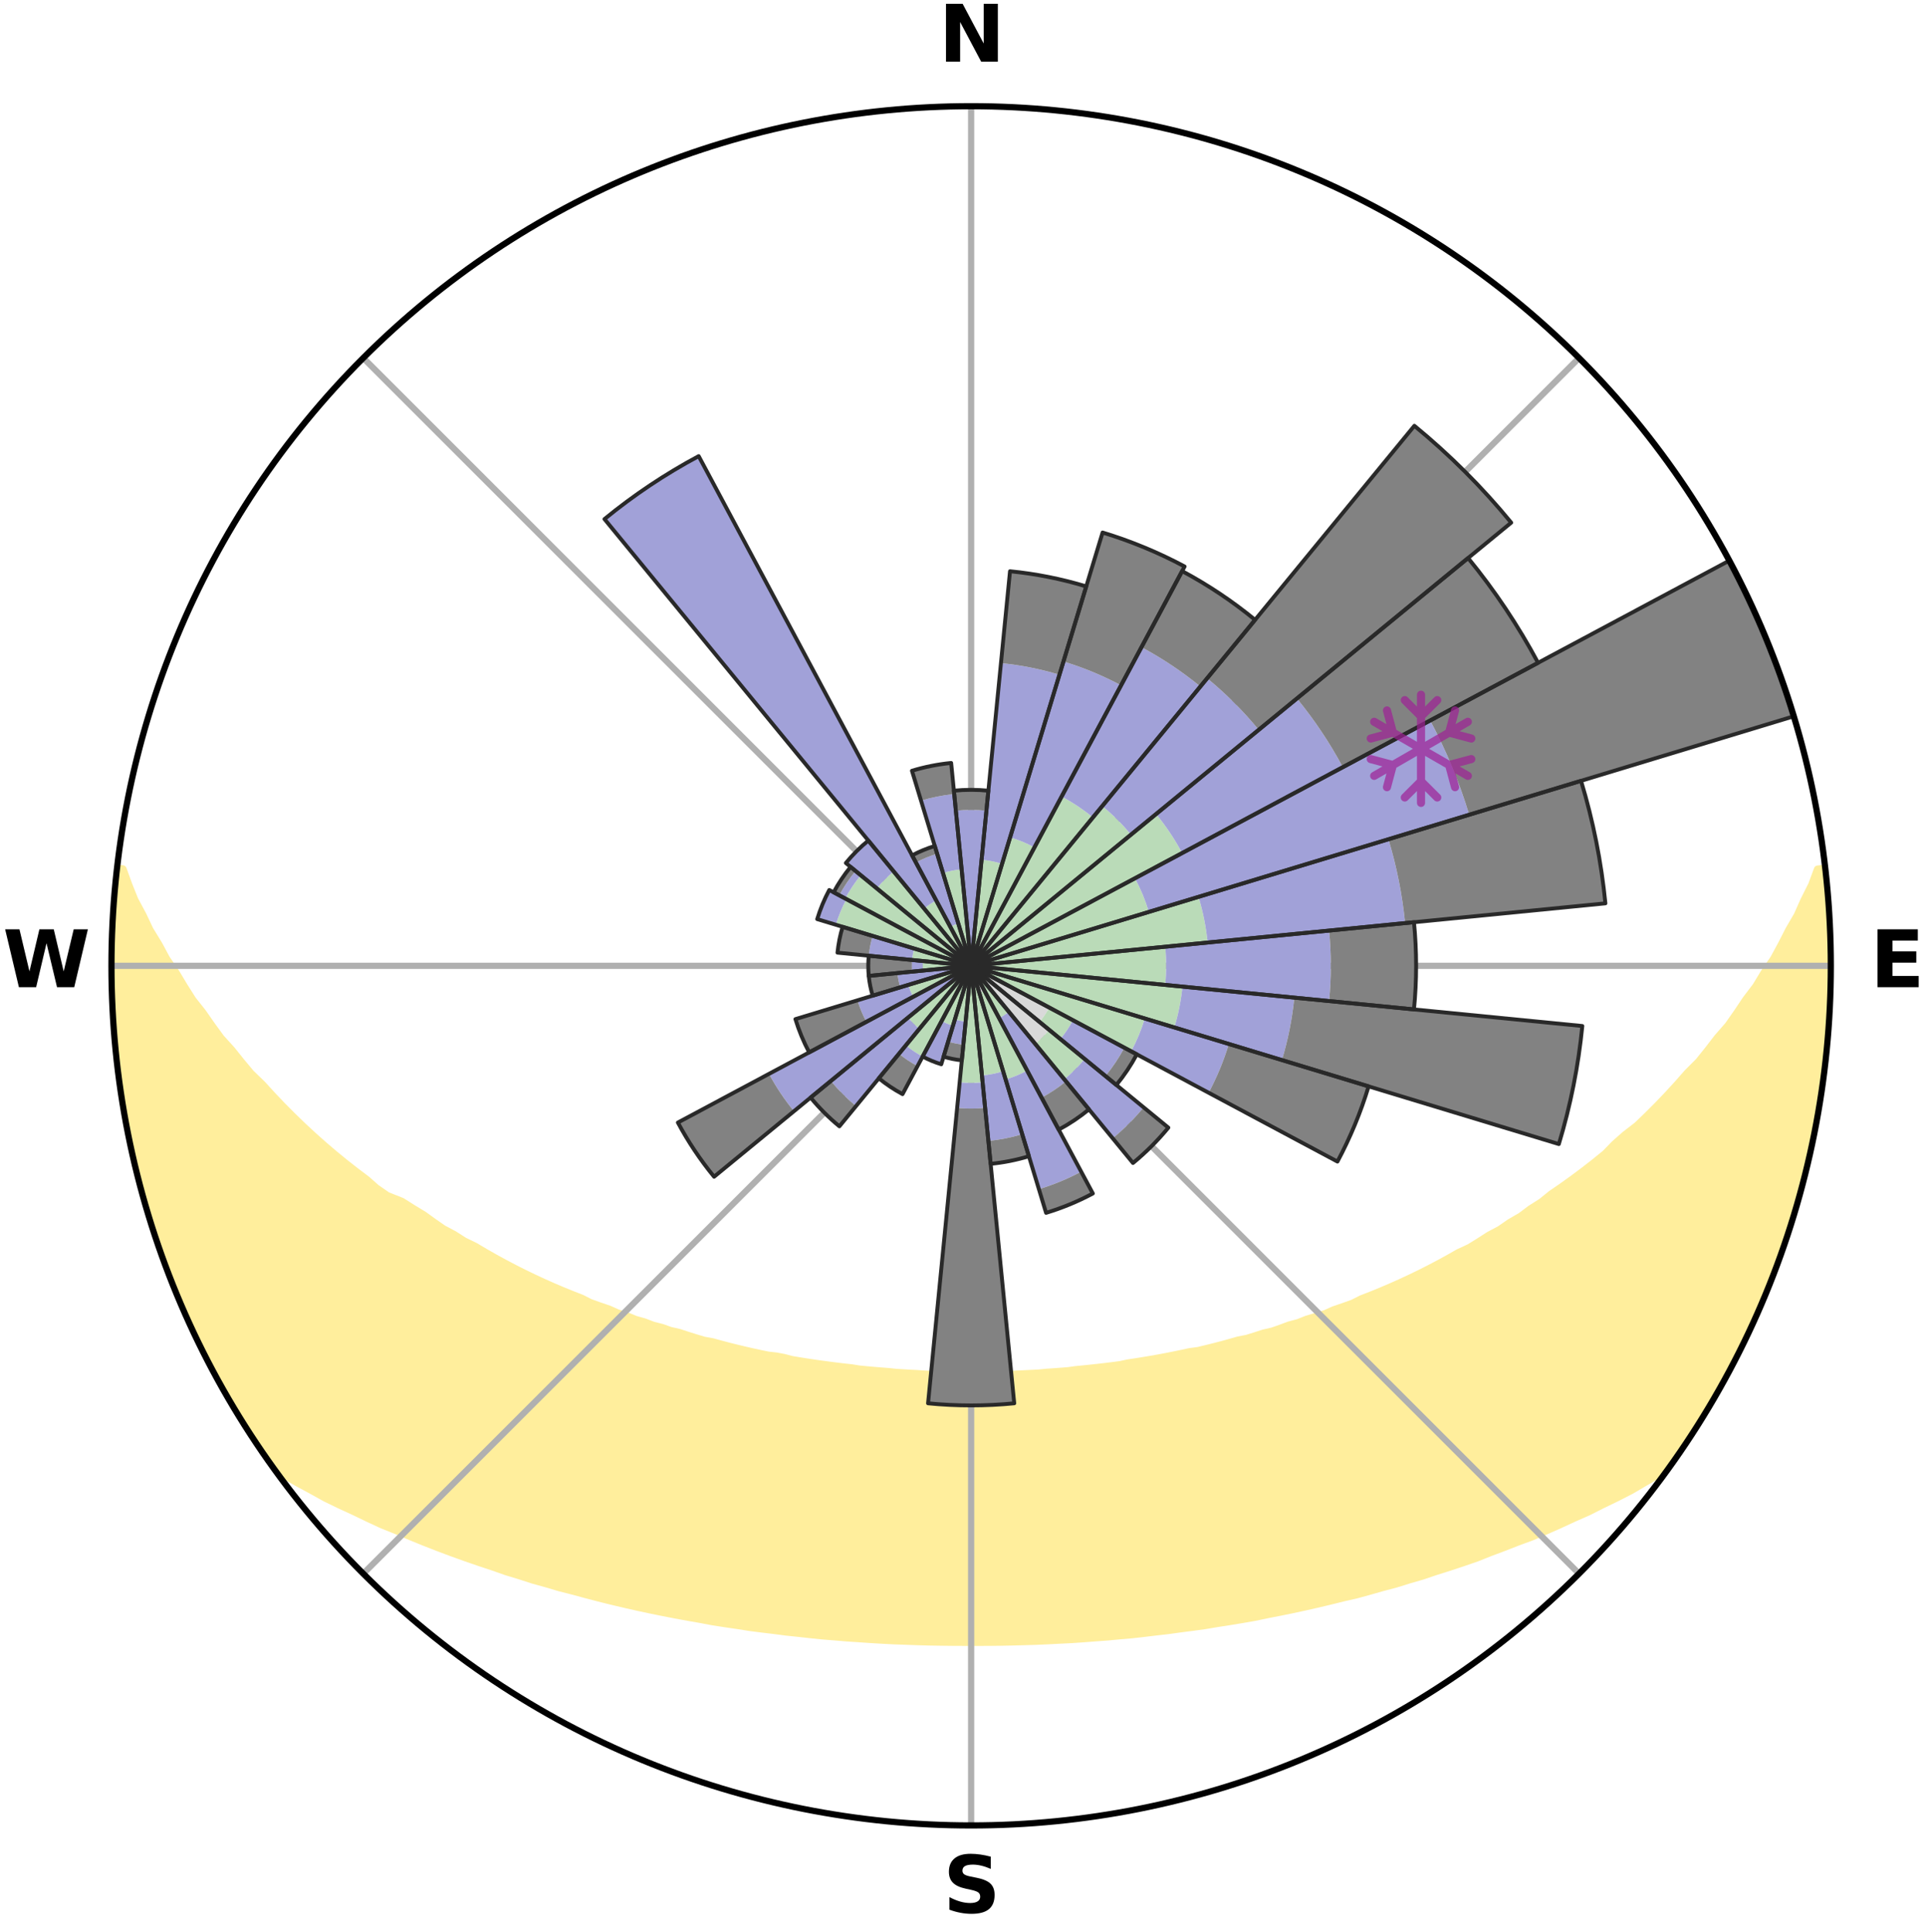 <?xml version="1.0" encoding="utf-8" standalone="no"?>
<!DOCTYPE svg PUBLIC "-//W3C//DTD SVG 1.1//EN"
  "http://www.w3.org/Graphics/SVG/1.1/DTD/svg11.dtd">
<svg xmlns:xlink="http://www.w3.org/1999/xlink" width="248.41pt" height="249.158pt" viewBox="0 0 248.41 249.158" xmlns="http://www.w3.org/2000/svg" version="1.1">
 <title>Ski Rose for Summit at Snoqualmie</title>
 <defs>
  <style type="text/css">*{stroke-linejoin: round; stroke-linecap: butt}</style>
 </defs>
 <g id="figure_1">
  <g id="patch_1">
   <path d="M 0 249.158 
L 248.41 249.158 
L 248.41 0 
L 0 0 
z
" style="fill: #ffffff"/>
  </g>
  <g id="axes_1">
   <g id="patch_2">
    <path d="M 236.135 124.579 
C 236.135 110.018 233.267 95.599 227.695 82.147 
C 222.122 68.695 213.955 56.471 203.659 46.175 
C 193.363 35.879 181.139 27.711 167.687 22.139 
C 154.235 16.567 139.815 13.699 125.255 13.699 
C 110.694 13.699 96.275 16.567 82.823 22.139 
C 69.371 27.711 57.147 35.879 46.851 46.175 
C 36.555 56.471 28.387 68.695 22.815 82.147 
C 17.243 95.599 14.375 110.018 14.375 124.579 
C 14.375 139.14 17.243 153.559 22.815 167.011 
C 28.387 180.463 36.555 192.687 46.851 202.983 
C 57.147 213.279 69.371 221.447 82.823 227.019 
C 96.275 232.591 110.694 235.459 125.255 235.459 
C 139.815 235.459 154.235 232.591 167.687 227.019 
C 181.139 221.447 193.363 213.279 203.659 202.983 
C 213.955 192.687 222.122 180.463 227.695 167.011 
C 233.267 153.559 236.135 139.14 236.135 124.579 
M 125.255 124.579 
C 125.255 124.579 125.255 124.579 125.255 124.579 
C 125.255 124.579 125.255 124.579 125.255 124.579 
C 125.255 124.579 125.255 124.579 125.255 124.579 
C 125.255 124.579 125.255 124.579 125.255 124.579 
C 125.255 124.579 125.255 124.579 125.255 124.579 
C 125.255 124.579 125.255 124.579 125.255 124.579 
C 125.255 124.579 125.255 124.579 125.255 124.579 
C 125.255 124.579 125.255 124.579 125.255 124.579 
C 125.255 124.579 125.255 124.579 125.255 124.579 
C 125.255 124.579 125.255 124.579 125.255 124.579 
C 125.255 124.579 125.255 124.579 125.255 124.579 
C 125.255 124.579 125.255 124.579 125.255 124.579 
C 125.255 124.579 125.255 124.579 125.255 124.579 
C 125.255 124.579 125.255 124.579 125.255 124.579 
C 125.255 124.579 125.255 124.579 125.255 124.579 
C 125.255 124.579 125.255 124.579 125.255 124.579 
z
" style="fill: #ffffff"/>
   </g>
   <g id="PolyCollection_1">
    <defs>
     <path id="m7bb2222cdc" d="M 235.34 -137.122 
L 234.445 -137.02 
L 233.71 -135.022 
L 232.712 -133.036 
L 231.851 -131.099 
L 230.74 -129.185 
L 229.788 -127.316 
L 228.796 -125.483 
L 227.564 -123.686 
L 226.503 -121.928 
L 225.204 -120.215 
L 224.081 -118.535 
L 222.931 -116.892 
L 221.549 -115.307 
L 220.347 -113.745 
L 219.123 -112.221 
L 217.672 -110.767 
L 216.406 -109.326 
L 215.12 -107.924 
L 213.816 -106.561 
L 212.495 -105.238 
L 211.159 -103.955 
L 209.615 -102.762 
L 208.254 -101.561 
L 207.073 -100.343 
L 205.689 -99.218 
L 204.296 -98.132 
L 202.896 -97.085 
L 201.489 -96.076 
L 200.077 -95.106 
L 198.839 -94.099 
L 197.419 -93.201 
L 196.169 -92.262 
L 194.743 -91.435 
L 193.485 -90.561 
L 192.06 -89.803 
L 190.798 -88.992 
L 189.533 -88.212 
L 188.113 -87.553 
L 186.85 -86.833 
L 185.588 -86.143 
L 184.326 -85.481 
L 183.067 -84.846 
L 181.81 -84.239 
L 180.556 -83.658 
L 179.307 -83.103 
L 178.062 -82.574 
L 176.823 -82.069 
L 175.59 -81.589 
L 174.48 -81.028 
L 173.257 -80.593 
L 172.042 -80.18 
L 170.94 -79.684 
L 169.738 -79.313 
L 168.545 -78.961 
L 167.455 -78.525 
L 166.278 -78.211 
L 165.198 -77.812 
L 164.121 -77.431 
L 162.967 -77.168 
L 161.901 -76.821 
L 160.839 -76.49 
L 159.712 -76.272 
L 158.662 -75.972 
L 157.617 -75.685 
L 156.577 -75.414 
L 155.541 -75.156 
L 154.511 -74.911 
L 153.436 -74.769 
L 152.42 -74.548 
L 151.408 -74.339 
L 150.402 -74.141 
L 149.402 -73.954 
L 148.406 -73.778 
L 147.416 -73.612 
L 146.431 -73.455 
L 145.451 -73.307 
L 144.502 -73.101 
L 143.529 -72.973 
L 142.562 -72.854 
L 141.599 -72.742 
L 140.641 -72.637 
L 139.687 -72.54 
L 138.737 -72.449 
L 137.802 -72.318 
L 136.858 -72.242 
L 135.917 -72.173 
L 134.98 -72.109 
L 134.051 -72.017 
L 133.118 -71.967 
L 132.187 -71.922 
L 131.259 -71.882 
L 130.334 -71.827 
L 129.409 -71.799 
L 128.484 -71.776 
L 127.561 -71.757 
L 126.639 -71.738 
L 125.716 -71.732 
L 124.794 -71.732 
L 123.871 -71.742 
L 122.949 -71.755 
L 122.026 -71.785 
L 121.102 -71.811 
L 120.177 -71.841 
L 119.25 -71.876 
L 118.325 -71.941 
L 117.395 -71.989 
L 116.463 -72.042 
L 115.528 -72.1 
L 114.599 -72.202 
L 113.659 -72.274 
L 112.716 -72.352 
L 111.77 -72.436 
L 110.819 -72.526 
L 109.881 -72.679 
L 108.925 -72.786 
L 107.963 -72.9 
L 106.997 -73.022 
L 106.027 -73.152 
L 105.051 -73.29 
L 104.071 -73.437 
L 103.085 -73.593 
L 102.095 -73.759 
L 101.137 -74.014 
L 100.138 -74.203 
L 99.091 -74.318 
L 98.079 -74.527 
L 97.061 -74.747 
L 96.039 -74.98 
L 95.011 -75.226 
L 93.978 -75.485 
L 92.941 -75.758 
L 91.898 -76.045 
L 90.782 -76.249 
L 89.727 -76.565 
L 88.667 -76.897 
L 87.604 -77.245 
L 86.453 -77.509 
L 85.379 -77.891 
L 84.211 -78.188 
L 83.127 -78.605 
L 81.943 -78.938 
L 80.851 -79.394 
L 79.652 -79.765 
L 78.553 -80.261 
L 77.341 -80.674 
L 76.121 -81.109 
L 75.014 -81.669 
L 73.784 -82.15 
L 72.548 -82.654 
L 71.307 -83.183 
L 70.061 -83.737 
L 68.81 -84.318 
L 67.557 -84.924 
L 66.3 -85.558 
L 65.042 -86.219 
L 63.782 -86.909 
L 62.522 -87.627 
L 61.263 -88.374 
L 59.845 -89.064 
L 58.586 -89.873 
L 57.163 -90.63 
L 55.908 -91.502 
L 54.658 -92.406 
L 53.239 -93.266 
L 51.822 -94.162 
L 49.937 -94.911 
L 48.524 -95.89 
L 47.3 -96.974 
L 45.901 -98.028 
L 44.509 -99.12 
L 43.126 -100.251 
L 41.753 -101.422 
L 40.392 -102.632 
L 39.044 -103.882 
L 37.71 -105.171 
L 36.391 -106.499 
L 35.088 -107.868 
L 33.804 -109.275 
L 32.337 -110.692 
L 31.092 -112.182 
L 29.869 -113.711 
L 28.465 -115.259 
L 27.291 -116.869 
L 26.143 -118.517 
L 24.817 -120.194 
L 23.728 -121.92 
L 22.67 -123.684 
L 21.441 -125.485 
L 20.453 -127.323 
L 19.303 -129.205 
L 18.4 -131.115 
L 17.351 -133.071 
L 16.559 -135.045 
L 15.835 -137.046 
L 15.125 -137.127 
L 15.125 -137.127 
L 14.955 -135.2 
L 14.818 -133.271 
L 14.611 -131.346 
L 14.539 -129.413 
L 14.501 -127.479 
L 14.392 -125.547 
L 14.419 -123.612 
L 14.477 -121.678 
L 14.568 -119.746 
L 14.591 -117.811 
L 14.745 -115.882 
L 14.929 -113.956 
L 15.143 -112.033 
L 15.388 -110.115 
L 15.662 -108.2 
L 16.052 -106.305 
L 16.302 -104.386 
L 16.67 -102.487 
L 17.066 -100.594 
L 17.493 -98.708 
L 17.95 -96.828 
L 18.437 -94.956 
L 18.955 -93.092 
L 19.592 -91.264 
L 20.171 -89.418 
L 20.78 -87.583 
L 21.42 -85.757 
L 22.091 -83.942 
L 22.858 -82.165 
L 23.591 -80.375 
L 24.441 -78.636 
L 25.238 -76.874 
L 26.054 -75.12 
L 26.923 -73.391 
L 27.828 -71.68 
L 28.768 -69.99 
L 29.763 -68.33 
L 30.739 -66.659 
L 31.768 -65.021 
L 32.801 -63.386 
L 33.893 -61.788 
L 34.987 -60.191 
L 36.576 -58.96 
L 38.382 -57.919 
L 40.21 -56.931 
L 41.993 -55.943 
L 43.843 -55.047 
L 45.697 -54.192 
L 47.495 -53.325 
L 49.293 -52.494 
L 51.143 -51.75 
L 52.937 -50.987 
L 54.727 -50.258 
L 56.512 -49.559 
L 58.292 -48.892 
L 60.067 -48.254 
L 61.835 -47.644 
L 63.595 -47.062 
L 65.31 -46.457 
L 67.056 -45.928 
L 68.759 -45.375 
L 70.49 -44.896 
L 72.181 -44.393 
L 73.895 -43.96 
L 75.571 -43.503 
L 77.241 -43.067 
L 78.904 -42.654 
L 80.56 -42.261 
L 82.209 -41.888 
L 83.851 -41.536 
L 85.486 -41.202 
L 87.114 -40.886 
L 88.734 -40.588 
L 90.348 -40.307 
L 91.94 -40.005 
L 93.541 -39.757 
L 95.136 -39.525 
L 96.712 -39.275 
L 98.295 -39.072 
L 99.871 -38.883 
L 101.433 -38.68 
L 102.998 -38.517 
L 104.551 -38.343 
L 106.102 -38.184 
L 107.653 -38.061 
L 109.195 -37.929 
L 110.738 -37.829 
L 112.274 -37.723 
L 113.808 -37.631 
L 115.339 -37.552 
L 116.87 -37.497 
L 118.397 -37.442 
L 119.923 -37.4 
L 121.447 -37.376 
L 122.971 -37.358 
L 124.494 -37.352 
L 126.016 -37.351 
L 127.539 -37.356 
L 129.062 -37.373 
L 130.587 -37.404 
L 132.112 -37.446 
L 133.64 -37.492 
L 135.17 -37.559 
L 136.701 -37.639 
L 138.237 -37.715 
L 139.773 -37.82 
L 141.313 -37.939 
L 142.859 -38.051 
L 144.405 -38.197 
L 145.961 -38.331 
L 147.515 -38.505 
L 149.073 -38.693 
L 150.643 -38.87 
L 152.21 -39.088 
L 153.792 -39.291 
L 155.38 -39.509 
L 156.961 -39.776 
L 158.562 -40.024 
L 160.169 -40.289 
L 161.784 -40.569 
L 163.387 -40.906 
L 165.013 -41.223 
L 166.648 -41.557 
L 168.289 -41.911 
L 169.938 -42.284 
L 171.592 -42.678 
L 173.255 -43.091 
L 174.953 -43.48 
L 176.629 -43.938 
L 178.313 -44.417 
L 180.036 -44.873 
L 181.732 -45.401 
L 183.471 -45.905 
L 185.18 -46.483 
L 186.934 -47.038 
L 188.696 -47.619 
L 190.464 -48.229 
L 192.193 -48.919 
L 193.973 -49.587 
L 195.757 -50.285 
L 197.598 -50.962 
L 199.392 -51.725 
L 201.189 -52.52 
L 202.986 -53.351 
L 204.84 -54.168 
L 206.636 -55.073 
L 208.486 -55.968 
L 210.327 -56.909 
L 212.096 -57.944 
L 213.904 -58.982 
L 215.519 -60.194 
L 216.632 -61.777 
L 217.713 -63.382 
L 218.734 -65.027 
L 219.749 -66.673 
L 220.779 -68.311 
L 221.703 -70.011 
L 222.643 -71.702 
L 223.54 -73.415 
L 224.476 -75.109 
L 225.292 -76.864 
L 226.126 -78.609 
L 226.89 -80.387 
L 227.659 -82.162 
L 228.38 -83.957 
L 229.055 -85.77 
L 229.683 -87.599 
L 230.37 -89.408 
L 230.913 -91.265 
L 231.527 -93.1 
L 232.025 -94.969 
L 232.599 -96.818 
L 232.962 -98.721 
L 233.451 -100.593 
L 233.876 -102.48 
L 234.267 -104.375 
L 234.483 -106.301 
L 234.811 -108.206 
L 235.091 -110.119 
L 235.343 -112.036 
L 235.556 -113.958 
L 235.732 -115.884 
L 235.868 -117.814 
L 235.971 -119.745 
L 236.038 -121.678 
L 236.069 -123.612 
L 236.067 -125.546 
L 236.029 -127.48 
L 235.956 -129.412 
L 235.85 -131.343 
L 235.713 -133.272 
L 235.542 -135.199 
L 235.34 -137.122 
z
" style="stroke: #ffee9c"/>
    </defs>
    <g clip-path="url(#p3def4fe421)">
     <use xlink:href="#m7bb2222cdc" x="0" y="249.158" style="fill: #ffee9c; stroke: #ffee9c"/>
    </g>
   </g>
   <g id="matplotlib.axis_1">
    <g id="xtick_1">
     <g id="line2d_1">
      <path d="M 125.255 124.579 
L 125.255 13.699 
" clip-path="url(#p3def4fe421)" style="fill: none; stroke: #b0b0b0; stroke-width: 0.8; stroke-linecap: square"/>
     </g>
     <g id="text_1">
      <!-- N -->
      <g transform="translate(121.07 7.958) scale(0.1 -0.1)">
       <defs>
        <path id="DejaVuSans-Bold-4e" d="M 588 4666 
L 1931 4666 
L 3628 1466 
L 3628 4666 
L 4769 4666 
L 4769 0 
L 3425 0 
L 1728 3200 
L 1728 0 
L 588 0 
L 588 4666 
z
" transform="scale(0.016)"/>
       </defs>
       <use xlink:href="#DejaVuSans-Bold-4e"/>
      </g>
     </g>
    </g>
    <g id="xtick_2">
     <g id="line2d_2">
      <path d="M 125.255 124.579 
L 203.659 46.175 
" clip-path="url(#p3def4fe421)" style="fill: none; stroke: #b0b0b0; stroke-width: 0.8; stroke-linecap: square"/>
     </g>
    </g>
    <g id="xtick_3">
     <g id="line2d_3">
      <path d="M 125.255 124.579 
L 236.135 124.579 
" clip-path="url(#p3def4fe421)" style="fill: none; stroke: #b0b0b0; stroke-width: 0.8; stroke-linecap: square"/>
     </g>
     <g id="text_2">
      <!-- E -->
      <g transform="translate(241.219 127.338) scale(0.1 -0.1)">
       <defs>
        <path id="DejaVuSans-Bold-45" d="M 588 4666 
L 3834 4666 
L 3834 3756 
L 1791 3756 
L 1791 2888 
L 3713 2888 
L 3713 1978 
L 1791 1978 
L 1791 909 
L 3903 909 
L 3903 0 
L 588 0 
L 588 4666 
z
" transform="scale(0.016)"/>
       </defs>
       <use xlink:href="#DejaVuSans-Bold-45"/>
      </g>
     </g>
    </g>
    <g id="xtick_4">
     <g id="line2d_4">
      <path d="M 125.255 124.579 
L 203.659 202.983 
" clip-path="url(#p3def4fe421)" style="fill: none; stroke: #b0b0b0; stroke-width: 0.8; stroke-linecap: square"/>
     </g>
    </g>
    <g id="xtick_5">
     <g id="line2d_5">
      <path d="M 125.255 124.579 
L 125.255 235.459 
" clip-path="url(#p3def4fe421)" style="fill: none; stroke: #b0b0b0; stroke-width: 0.8; stroke-linecap: square"/>
     </g>
     <g id="text_3">
      <!-- S -->
      <g transform="translate(121.654 246.718) scale(0.1 -0.1)">
       <defs>
        <path id="DejaVuSans-Bold-53" d="M 3834 4519 
L 3834 3531 
Q 3450 3703 3084 3790 
Q 2719 3878 2394 3878 
Q 1963 3878 1756 3759 
Q 1550 3641 1550 3391 
Q 1550 3203 1689 3098 
Q 1828 2994 2194 2919 
L 2706 2816 
Q 3484 2659 3812 2340 
Q 4141 2022 4141 1434 
Q 4141 663 3683 286 
Q 3225 -91 2284 -91 
Q 1841 -91 1394 -6 
Q 947 78 500 244 
L 500 1259 
Q 947 1022 1364 901 
Q 1781 781 2169 781 
Q 2563 781 2772 912 
Q 2981 1044 2981 1288 
Q 2981 1506 2839 1625 
Q 2697 1744 2272 1838 
L 1806 1941 
Q 1106 2091 782 2419 
Q 459 2747 459 3303 
Q 459 4000 909 4375 
Q 1359 4750 2203 4750 
Q 2588 4750 2994 4692 
Q 3400 4634 3834 4519 
z
" transform="scale(0.016)"/>
       </defs>
       <use xlink:href="#DejaVuSans-Bold-53"/>
      </g>
     </g>
    </g>
    <g id="xtick_6">
     <g id="line2d_6">
      <path d="M 125.255 124.579 
L 46.851 202.983 
" clip-path="url(#p3def4fe421)" style="fill: none; stroke: #b0b0b0; stroke-width: 0.8; stroke-linecap: square"/>
     </g>
    </g>
    <g id="xtick_7">
     <g id="line2d_7">
      <path d="M 125.255 124.579 
L 14.375 124.579 
" clip-path="url(#p3def4fe421)" style="fill: none; stroke: #b0b0b0; stroke-width: 0.8; stroke-linecap: square"/>
     </g>
     <g id="text_4">
      <!-- W -->
      <g transform="translate(0.36 127.338) scale(0.1 -0.1)">
       <defs>
        <path id="DejaVuSans-Bold-57" d="M 191 4666 
L 1344 4666 
L 2150 1275 
L 2950 4666 
L 4109 4666 
L 4909 1275 
L 5716 4666 
L 6859 4666 
L 5759 0 
L 4372 0 
L 3525 3547 
L 2688 0 
L 1300 0 
L 191 4666 
z
" transform="scale(0.016)"/>
       </defs>
       <use xlink:href="#DejaVuSans-Bold-57"/>
      </g>
     </g>
    </g>
    <g id="xtick_8">
     <g id="line2d_8">
      <path d="M 125.255 124.579 
L 46.851 46.175 
" clip-path="url(#p3def4fe421)" style="fill: none; stroke: #b0b0b0; stroke-width: 0.8; stroke-linecap: square"/>
     </g>
    </g>
   </g>
   <g id="matplotlib.axis_2"/>
   <g id="patch_3">
    <path d="M 125.255 124.579 
C 125.255 124.579 125.255 124.579 125.255 124.579 
C 125.255 124.579 125.255 124.579 125.255 124.579 
L 125.255 124.579 
C 125.255 124.579 125.255 124.579 125.255 124.579 
C 125.255 124.579 125.255 124.579 125.255 124.579 
z
" clip-path="url(#p3def4fe421)" style="fill: #d9d9d9"/>
   </g>
   <g id="patch_4">
    <path d="M 125.255 124.579 
C 125.255 124.579 125.255 124.579 125.255 124.579 
C 125.255 124.579 125.255 124.579 125.255 124.579 
L 125.255 124.579 
C 125.255 124.579 125.255 124.579 125.255 124.579 
C 125.255 124.579 125.255 124.579 125.255 124.579 
z
" clip-path="url(#p3def4fe421)" style="fill: #d9d9d9"/>
   </g>
   <g id="patch_5">
    <path d="M 125.255 124.579 
C 125.255 124.579 125.255 124.579 125.255 124.579 
C 125.255 124.579 125.255 124.579 125.255 124.579 
L 125.255 124.579 
C 125.255 124.579 125.255 124.579 125.255 124.579 
C 125.255 124.579 125.255 124.579 125.255 124.579 
z
" clip-path="url(#p3def4fe421)" style="fill: #d9d9d9"/>
   </g>
   <g id="patch_6">
    <path d="M 125.255 124.579 
C 125.255 124.579 125.255 124.579 125.255 124.579 
C 125.255 124.579 125.255 124.579 125.255 124.579 
L 125.255 124.579 
C 125.255 124.579 125.255 124.579 125.255 124.579 
C 125.255 124.579 125.255 124.579 125.255 124.579 
z
" clip-path="url(#p3def4fe421)" style="fill: #d9d9d9"/>
   </g>
   <g id="patch_7">
    <path d="M 125.255 124.579 
C 125.255 124.579 125.255 124.579 125.255 124.579 
C 125.255 124.579 125.255 124.579 125.255 124.579 
L 125.255 124.579 
C 125.255 124.579 125.255 124.579 125.255 124.579 
C 125.255 124.579 125.255 124.579 125.255 124.579 
z
" clip-path="url(#p3def4fe421)" style="fill: #d9d9d9"/>
   </g>
   <g id="patch_8">
    <path d="M 125.255 124.579 
C 125.255 124.579 125.255 124.579 125.255 124.579 
C 125.255 124.579 125.255 124.579 125.255 124.579 
L 125.255 124.579 
C 125.255 124.579 125.255 124.579 125.255 124.579 
C 125.255 124.579 125.255 124.579 125.255 124.579 
z
" clip-path="url(#p3def4fe421)" style="fill: #d9d9d9"/>
   </g>
   <g id="patch_9">
    <path d="M 125.255 124.579 
C 125.255 124.579 125.255 124.579 125.255 124.579 
C 125.255 124.579 125.255 124.579 125.255 124.579 
L 125.255 124.579 
C 125.255 124.579 125.255 124.579 125.255 124.579 
C 125.255 124.579 125.255 124.579 125.255 124.579 
z
" clip-path="url(#p3def4fe421)" style="fill: #d9d9d9"/>
   </g>
   <g id="patch_10">
    <path d="M 125.255 124.579 
C 125.255 124.579 125.255 124.579 125.255 124.579 
C 125.255 124.579 125.255 124.579 125.255 124.579 
L 125.255 124.579 
C 125.255 124.579 125.255 124.579 125.255 124.579 
C 125.255 124.579 125.255 124.579 125.255 124.579 
z
" clip-path="url(#p3def4fe421)" style="fill: #d9d9d9"/>
   </g>
   <g id="patch_11">
    <path d="M 125.255 124.579 
C 125.255 124.579 125.255 124.579 125.255 124.579 
C 125.255 124.579 125.255 124.579 125.255 124.579 
L 125.255 124.579 
C 125.255 124.579 125.255 124.579 125.255 124.579 
C 125.255 124.579 125.255 124.579 125.255 124.579 
z
" clip-path="url(#p3def4fe421)" style="fill: #d9d9d9"/>
   </g>
   <g id="patch_12">
    <path d="M 125.255 124.579 
C 125.255 124.579 125.255 124.579 125.255 124.579 
C 125.255 124.579 125.255 124.579 125.255 124.579 
L 125.255 124.579 
C 125.255 124.579 125.255 124.579 125.255 124.579 
C 125.255 124.579 125.255 124.579 125.255 124.579 
z
" clip-path="url(#p3def4fe421)" style="fill: #d9d9d9"/>
   </g>
   <g id="patch_13">
    <path d="M 125.255 124.579 
C 125.255 124.579 125.255 124.579 125.255 124.579 
C 125.255 124.579 125.255 124.579 125.255 124.579 
L 125.255 124.579 
C 125.255 124.579 125.255 124.579 125.255 124.579 
C 125.255 124.579 125.255 124.579 125.255 124.579 
z
" clip-path="url(#p3def4fe421)" style="fill: #d9d9d9"/>
   </g>
   <g id="patch_14">
    <path d="M 125.255 124.579 
C 125.255 124.579 125.255 124.579 125.255 124.579 
C 125.255 124.579 125.255 124.579 125.255 124.579 
L 134.084 131.825 
C 134.321 131.536 134.544 131.235 134.751 130.924 
C 134.959 130.614 135.151 130.293 135.327 129.963 
z
" clip-path="url(#p3def4fe421)" style="fill: #d9d9d9"/>
   </g>
   <g id="patch_15">
    <path d="M 125.255 124.579 
C 125.255 124.579 125.255 124.579 125.255 124.579 
C 125.255 124.579 125.255 124.579 125.255 124.579 
L 133.516 134.645 
C 133.846 134.375 134.162 134.089 134.463 133.787 
C 134.764 133.486 135.051 133.17 135.321 132.84 
z
" clip-path="url(#p3def4fe421)" style="fill: #d9d9d9"/>
   </g>
   <g id="patch_16">
    <path d="M 125.255 124.579 
C 125.255 124.579 125.255 124.579 125.255 124.579 
C 125.255 124.579 125.255 124.579 125.255 124.579 
L 125.255 124.579 
C 125.255 124.579 125.255 124.579 125.255 124.579 
C 125.255 124.579 125.255 124.579 125.255 124.579 
z
" clip-path="url(#p3def4fe421)" style="fill: #d9d9d9"/>
   </g>
   <g id="patch_17">
    <path d="M 125.255 124.579 
C 125.255 124.579 125.255 124.579 125.255 124.579 
C 125.255 124.579 125.255 124.579 125.255 124.579 
L 126.303 128.035 
C 126.416 128.001 126.528 127.961 126.637 127.916 
C 126.746 127.871 126.853 127.82 126.957 127.764 
z
" clip-path="url(#p3def4fe421)" style="fill: #d9d9d9"/>
   </g>
   <g id="patch_18">
    <path d="M 125.255 124.579 
C 125.255 124.579 125.255 124.579 125.255 124.579 
C 125.255 124.579 125.255 124.579 125.255 124.579 
L 125.255 124.579 
C 125.255 124.579 125.255 124.579 125.255 124.579 
C 125.255 124.579 125.255 124.579 125.255 124.579 
z
" clip-path="url(#p3def4fe421)" style="fill: #d9d9d9"/>
   </g>
   <g id="patch_19">
    <path d="M 125.255 124.579 
C 125.255 124.579 125.255 124.579 125.255 124.579 
C 125.255 124.579 125.255 124.579 125.255 124.579 
L 125.255 124.579 
C 125.255 124.579 125.255 124.579 125.255 124.579 
C 125.255 124.579 125.255 124.579 125.255 124.579 
z
" clip-path="url(#p3def4fe421)" style="fill: #d9d9d9"/>
   </g>
   <g id="patch_20">
    <path d="M 125.255 124.579 
C 125.255 124.579 125.255 124.579 125.255 124.579 
C 125.255 124.579 125.255 124.579 125.255 124.579 
L 125.255 124.579 
C 125.255 124.579 125.255 124.579 125.255 124.579 
C 125.255 124.579 125.255 124.579 125.255 124.579 
z
" clip-path="url(#p3def4fe421)" style="fill: #d9d9d9"/>
   </g>
   <g id="patch_21">
    <path d="M 125.255 124.579 
C 125.255 124.579 125.255 124.579 125.255 124.579 
C 125.255 124.579 125.255 124.579 125.255 124.579 
L 125.255 124.579 
C 125.255 124.579 125.255 124.579 125.255 124.579 
C 125.255 124.579 125.255 124.579 125.255 124.579 
z
" clip-path="url(#p3def4fe421)" style="fill: #d9d9d9"/>
   </g>
   <g id="patch_22">
    <path d="M 125.255 124.579 
C 125.255 124.579 125.255 124.579 125.255 124.579 
C 125.255 124.579 125.255 124.579 125.255 124.579 
L 125.255 124.579 
C 125.255 124.579 125.255 124.579 125.255 124.579 
C 125.255 124.579 125.255 124.579 125.255 124.579 
z
" clip-path="url(#p3def4fe421)" style="fill: #d9d9d9"/>
   </g>
   <g id="patch_23">
    <path d="M 125.255 124.579 
C 125.255 124.579 125.255 124.579 125.255 124.579 
C 125.255 124.579 125.255 124.579 125.255 124.579 
L 125.255 124.579 
C 125.255 124.579 125.255 124.579 125.255 124.579 
C 125.255 124.579 125.255 124.579 125.255 124.579 
z
" clip-path="url(#p3def4fe421)" style="fill: #d9d9d9"/>
   </g>
   <g id="patch_24">
    <path d="M 125.255 124.579 
C 125.255 124.579 125.255 124.579 125.255 124.579 
C 125.255 124.579 125.255 124.579 125.255 124.579 
L 125.255 124.579 
C 125.255 124.579 125.255 124.579 125.255 124.579 
C 125.255 124.579 125.255 124.579 125.255 124.579 
z
" clip-path="url(#p3def4fe421)" style="fill: #d9d9d9"/>
   </g>
   <g id="patch_25">
    <path d="M 125.255 124.579 
C 125.255 124.579 125.255 124.579 125.255 124.579 
C 125.255 124.579 125.255 124.579 125.255 124.579 
L 125.255 124.579 
C 125.255 124.579 125.255 124.579 125.255 124.579 
C 125.255 124.579 125.255 124.579 125.255 124.579 
z
" clip-path="url(#p3def4fe421)" style="fill: #d9d9d9"/>
   </g>
   <g id="patch_26">
    <path d="M 125.255 124.579 
C 125.255 124.579 125.255 124.579 125.255 124.579 
C 125.255 124.579 125.255 124.579 125.255 124.579 
L 125.255 124.579 
C 125.255 124.579 125.255 124.579 125.255 124.579 
C 125.255 124.579 125.255 124.579 125.255 124.579 
z
" clip-path="url(#p3def4fe421)" style="fill: #d9d9d9"/>
   </g>
   <g id="patch_27">
    <path d="M 125.255 124.579 
C 125.255 124.579 125.255 124.579 125.255 124.579 
C 125.255 124.579 125.255 124.579 125.255 124.579 
L 125.255 124.579 
C 125.255 124.579 125.255 124.579 125.255 124.579 
C 125.255 124.579 125.255 124.579 125.255 124.579 
z
" clip-path="url(#p3def4fe421)" style="fill: #d9d9d9"/>
   </g>
   <g id="patch_28">
    <path d="M 125.255 124.579 
C 125.255 124.579 125.255 124.579 125.255 124.579 
C 125.255 124.579 125.255 124.579 125.255 124.579 
L 125.255 124.579 
C 125.255 124.579 125.255 124.579 125.255 124.579 
C 125.255 124.579 125.255 124.579 125.255 124.579 
z
" clip-path="url(#p3def4fe421)" style="fill: #d9d9d9"/>
   </g>
   <g id="patch_29">
    <path d="M 125.255 124.579 
C 125.255 124.579 125.255 124.579 125.255 124.579 
C 125.255 124.579 125.255 124.579 125.255 124.579 
L 125.255 124.579 
C 125.255 124.579 125.255 124.579 125.255 124.579 
C 125.255 124.579 125.255 124.579 125.255 124.579 
z
" clip-path="url(#p3def4fe421)" style="fill: #d9d9d9"/>
   </g>
   <g id="patch_30">
    <path d="M 125.255 124.579 
C 125.255 124.579 125.255 124.579 125.255 124.579 
C 125.255 124.579 125.255 124.579 125.255 124.579 
L 125.255 124.579 
C 125.255 124.579 125.255 124.579 125.255 124.579 
C 125.255 124.579 125.255 124.579 125.255 124.579 
z
" clip-path="url(#p3def4fe421)" style="fill: #d9d9d9"/>
   </g>
   <g id="patch_31">
    <path d="M 125.255 124.579 
C 125.255 124.579 125.255 124.579 125.255 124.579 
C 125.255 124.579 125.255 124.579 125.255 124.579 
L 125.255 124.579 
C 125.255 124.579 125.255 124.579 125.255 124.579 
C 125.255 124.579 125.255 124.579 125.255 124.579 
z
" clip-path="url(#p3def4fe421)" style="fill: #d9d9d9"/>
   </g>
   <g id="patch_32">
    <path d="M 125.255 124.579 
C 125.255 124.579 125.255 124.579 125.255 124.579 
C 125.255 124.579 125.255 124.579 125.255 124.579 
L 125.255 124.579 
C 125.255 124.579 125.255 124.579 125.255 124.579 
C 125.255 124.579 125.255 124.579 125.255 124.579 
z
" clip-path="url(#p3def4fe421)" style="fill: #d9d9d9"/>
   </g>
   <g id="patch_33">
    <path d="M 125.255 124.579 
C 125.255 124.579 125.255 124.579 125.255 124.579 
C 125.255 124.579 125.255 124.579 125.255 124.579 
L 125.255 124.579 
C 125.255 124.579 125.255 124.579 125.255 124.579 
C 125.255 124.579 125.255 124.579 125.255 124.579 
z
" clip-path="url(#p3def4fe421)" style="fill: #d9d9d9"/>
   </g>
   <g id="patch_34">
    <path d="M 125.255 124.579 
C 125.255 124.579 125.255 124.579 125.255 124.579 
C 125.255 124.579 125.255 124.579 125.255 124.579 
L 125.255 124.579 
C 125.255 124.579 125.255 124.579 125.255 124.579 
C 125.255 124.579 125.255 124.579 125.255 124.579 
z
" clip-path="url(#p3def4fe421)" style="fill: #d9d9d9"/>
   </g>
   <g id="patch_35">
    <path d="M 125.255 124.579 
C 125.255 124.579 125.255 124.579 125.255 124.579 
C 125.255 124.579 125.255 124.579 125.255 124.579 
L 125.505 122.037 
C 125.422 122.029 125.338 122.025 125.255 122.025 
C 125.171 122.025 125.088 122.029 125.005 122.037 
z
" clip-path="url(#p3def4fe421)" style="fill: #badbb8"/>
   </g>
   <g id="patch_36">
    <path d="M 125.255 124.579 
C 125.255 124.579 125.255 124.579 125.255 124.579 
C 125.255 124.579 125.255 124.579 125.255 124.579 
L 129.247 111.418 
C 128.816 111.288 128.379 111.178 127.938 111.09 
C 127.496 111.003 127.051 110.936 126.603 110.892 
z
" clip-path="url(#p3def4fe421)" style="fill: #badbb8"/>
   </g>
   <g id="patch_37">
    <path d="M 125.255 124.579 
C 125.255 124.579 125.255 124.579 125.255 124.579 
C 125.255 124.579 125.255 124.579 125.255 124.579 
L 133.42 109.303 
C 132.92 109.036 132.407 108.793 131.883 108.576 
C 131.36 108.359 130.825 108.168 130.283 108.004 
z
" clip-path="url(#p3def4fe421)" style="fill: #badbb8"/>
   </g>
   <g id="patch_38">
    <path d="M 125.255 124.579 
C 125.255 124.579 125.255 124.579 125.255 124.579 
C 125.255 124.579 125.255 124.579 125.255 124.579 
L 140.963 105.439 
C 140.336 104.925 139.685 104.442 139.011 103.991 
C 138.337 103.541 137.642 103.124 136.927 102.742 
z
" clip-path="url(#p3def4fe421)" style="fill: #badbb8"/>
   </g>
   <g id="patch_39">
    <path d="M 125.255 124.579 
C 125.255 124.579 125.255 124.579 125.255 124.579 
C 125.255 124.579 125.255 124.579 125.255 124.579 
L 145.866 107.664 
C 145.312 106.99 144.726 106.343 144.109 105.725 
C 143.491 105.108 142.844 104.522 142.17 103.968 
z
" clip-path="url(#p3def4fe421)" style="fill: #badbb8"/>
   </g>
   <g id="patch_40">
    <path d="M 125.255 124.579 
C 125.255 124.579 125.255 124.579 125.255 124.579 
C 125.255 124.579 125.255 124.579 125.255 124.579 
L 152.47 110.032 
C 151.993 109.142 151.474 108.275 150.913 107.435 
C 150.352 106.595 149.75 105.783 149.109 105.003 
z
" clip-path="url(#p3def4fe421)" style="fill: #badbb8"/>
   </g>
   <g id="patch_41">
    <path d="M 125.255 124.579 
C 125.255 124.579 125.255 124.579 125.255 124.579 
C 125.255 124.579 125.255 124.579 125.255 124.579 
L 148.181 117.625 
C 147.953 116.874 147.689 116.135 147.389 115.411 
C 147.088 114.687 146.753 113.977 146.383 113.286 
z
" clip-path="url(#p3def4fe421)" style="fill: #badbb8"/>
   </g>
   <g id="patch_42">
    <path d="M 125.255 124.579 
C 125.255 124.579 125.255 124.579 125.255 124.579 
C 125.255 124.579 125.255 124.579 125.255 124.579 
L 155.754 121.575 
C 155.655 120.577 155.508 119.584 155.312 118.6 
C 155.117 117.616 154.873 116.643 154.582 115.683 
z
" clip-path="url(#p3def4fe421)" style="fill: #badbb8"/>
   </g>
   <g id="patch_43">
    <path d="M 125.255 124.579 
C 125.255 124.579 125.255 124.579 125.255 124.579 
C 125.255 124.579 125.255 124.579 125.255 124.579 
L 150.286 127.044 
C 150.367 126.225 150.407 125.402 150.407 124.579 
C 150.407 123.756 150.367 122.933 150.286 122.114 
z
" clip-path="url(#p3def4fe421)" style="fill: #badbb8"/>
   </g>
   <g id="patch_44">
    <path d="M 125.255 124.579 
C 125.255 124.579 125.255 124.579 125.255 124.579 
C 125.255 124.579 125.255 124.579 125.255 124.579 
L 151.463 132.529 
C 151.723 131.671 151.941 130.801 152.116 129.922 
C 152.291 129.043 152.422 128.156 152.51 127.263 
z
" clip-path="url(#p3def4fe421)" style="fill: #badbb8"/>
   </g>
   <g id="patch_45">
    <path d="M 125.255 124.579 
C 125.255 124.579 125.255 124.579 125.255 124.579 
C 125.255 124.579 125.255 124.579 125.255 124.579 
L 145.898 135.613 
C 146.259 134.937 146.586 134.244 146.88 133.536 
C 147.173 132.829 147.431 132.107 147.654 131.374 
z
" clip-path="url(#p3def4fe421)" style="fill: #badbb8"/>
   </g>
   <g id="patch_46">
    <path d="M 135.327 129.963 
C 135.151 130.293 134.959 130.614 134.751 130.924 
C 134.544 131.235 134.321 131.536 134.084 131.825 
L 136.766 134.026 
C 137.075 133.649 137.366 133.258 137.637 132.852 
C 137.907 132.447 138.158 132.029 138.388 131.599 
z
" clip-path="url(#p3def4fe421)" style="fill: #badbb8"/>
   </g>
   <g id="patch_47">
    <path d="M 135.321 132.84 
C 135.051 133.17 134.764 133.486 134.463 133.787 
C 134.162 134.089 133.846 134.375 133.516 134.645 
L 137.27 139.22 
C 137.749 138.827 138.209 138.41 138.647 137.972 
C 139.086 137.533 139.502 137.074 139.896 136.594 
z
" clip-path="url(#p3def4fe421)" style="fill: #badbb8"/>
   </g>
   <g id="patch_48">
    <path d="M 125.255 124.579 
C 125.255 124.579 125.255 124.579 125.255 124.579 
C 125.255 124.579 125.255 124.579 125.255 124.579 
L 128.866 131.336 
C 129.088 131.218 129.303 131.089 129.511 130.949 
C 129.72 130.81 129.921 130.661 130.115 130.502 
z
" clip-path="url(#p3def4fe421)" style="fill: #badbb8"/>
   </g>
   <g id="patch_49">
    <path d="M 126.957 127.764 
C 126.853 127.82 126.746 127.871 126.637 127.916 
C 126.528 127.961 126.416 128.001 126.303 128.035 
L 129.703 139.242 
C 130.183 139.097 130.655 138.928 131.119 138.736 
C 131.582 138.544 132.036 138.329 132.478 138.093 
z
" clip-path="url(#p3def4fe421)" style="fill: #badbb8"/>
   </g>
   <g id="patch_50">
    <path d="M 125.255 124.579 
C 125.255 124.579 125.255 124.579 125.255 124.579 
C 125.255 124.579 125.255 124.579 125.255 124.579 
L 126.649 138.73 
C 127.112 138.684 127.572 138.616 128.029 138.525 
C 128.485 138.434 128.937 138.321 129.382 138.186 
z
" clip-path="url(#p3def4fe421)" style="fill: #badbb8"/>
   </g>
   <g id="patch_51">
    <path d="M 125.255 124.579 
C 125.255 124.579 125.255 124.579 125.255 124.579 
C 125.255 124.579 125.255 124.579 125.255 124.579 
L 123.774 139.615 
C 124.266 139.664 124.76 139.688 125.255 139.688 
C 125.749 139.688 126.244 139.664 126.736 139.615 
z
" clip-path="url(#p3def4fe421)" style="fill: #badbb8"/>
   </g>
   <g id="patch_52">
    <path d="M 125.255 124.579 
C 125.255 124.579 125.255 124.579 125.255 124.579 
C 125.255 124.579 125.255 124.579 125.255 124.579 
L 123.158 131.491 
C 123.384 131.56 123.614 131.618 123.846 131.664 
C 124.078 131.71 124.312 131.745 124.547 131.768 
z
" clip-path="url(#p3def4fe421)" style="fill: #badbb8"/>
   </g>
   <g id="patch_53">
    <path d="M 125.255 124.579 
C 125.255 124.579 125.255 124.579 125.255 124.579 
C 125.255 124.579 125.255 124.579 125.255 124.579 
L 121.448 131.701 
C 121.681 131.826 121.92 131.939 122.164 132.04 
C 122.409 132.141 122.658 132.231 122.91 132.307 
z
" clip-path="url(#p3def4fe421)" style="fill: #badbb8"/>
   </g>
   <g id="patch_54">
    <path d="M 125.255 124.579 
C 125.255 124.579 125.255 124.579 125.255 124.579 
C 125.255 124.579 125.255 124.579 125.255 124.579 
L 116.836 134.837 
C 117.172 135.113 117.521 135.372 117.882 135.613 
C 118.243 135.854 118.616 136.078 118.999 136.282 
z
" clip-path="url(#p3def4fe421)" style="fill: #badbb8"/>
   </g>
   <g id="patch_55">
    <path d="M 125.255 124.579 
C 125.255 124.579 125.255 124.579 125.255 124.579 
C 125.255 124.579 125.255 124.579 125.255 124.579 
L 117.115 131.259 
C 117.334 131.526 117.565 131.781 117.809 132.025 
C 118.053 132.268 118.308 132.5 118.575 132.719 
z
" clip-path="url(#p3def4fe421)" style="fill: #badbb8"/>
   </g>
   <g id="patch_56">
    <path d="M 125.255 124.579 
C 125.255 124.579 125.255 124.579 125.255 124.579 
C 125.255 124.579 125.255 124.579 125.255 124.579 
L 125.255 124.579 
C 125.255 124.579 125.255 124.579 125.255 124.579 
C 125.255 124.579 125.255 124.579 125.255 124.579 
z
" clip-path="url(#p3def4fe421)" style="fill: #badbb8"/>
   </g>
   <g id="patch_57">
    <path d="M 125.255 124.579 
C 125.255 124.579 125.255 124.579 125.255 124.579 
C 125.255 124.579 125.255 124.579 125.255 124.579 
L 117.149 127.038 
C 117.23 127.303 117.323 127.564 117.429 127.82 
C 117.535 128.077 117.654 128.327 117.785 128.572 
z
" clip-path="url(#p3def4fe421)" style="fill: #badbb8"/>
   </g>
   <g id="patch_58">
    <path d="M 125.255 124.579 
C 125.255 124.579 125.255 124.579 125.255 124.579 
C 125.255 124.579 125.255 124.579 125.255 124.579 
L 125.255 124.579 
C 125.255 124.579 125.255 124.579 125.255 124.579 
C 125.255 124.579 125.255 124.579 125.255 124.579 
z
" clip-path="url(#p3def4fe421)" style="fill: #badbb8"/>
   </g>
   <g id="patch_59">
    <path d="M 125.255 124.579 
C 125.255 124.579 125.255 124.579 125.255 124.579 
C 125.255 124.579 125.255 124.579 125.255 124.579 
L 119.029 123.966 
C 119.009 124.17 118.999 124.374 118.999 124.579 
C 118.999 124.784 119.009 124.988 119.029 125.192 
z
" clip-path="url(#p3def4fe421)" style="fill: #badbb8"/>
   </g>
   <g id="patch_60">
    <path d="M 125.255 124.579 
C 125.255 124.579 125.255 124.579 125.255 124.579 
C 125.255 124.579 125.255 124.579 125.255 124.579 
L 117.923 122.355 
C 117.85 122.595 117.789 122.838 117.74 123.084 
C 117.692 123.33 117.655 123.579 117.63 123.828 
z
" clip-path="url(#p3def4fe421)" style="fill: #badbb8"/>
   </g>
   <g id="patch_61">
    <path d="M 125.255 124.579 
C 125.255 124.579 125.255 124.579 125.255 124.579 
C 125.255 124.579 125.255 124.579 125.255 124.579 
L 109.17 115.982 
C 108.889 116.508 108.633 117.048 108.405 117.6 
C 108.176 118.151 107.975 118.714 107.802 119.285 
z
" clip-path="url(#p3def4fe421)" style="fill: #badbb8"/>
   </g>
   <g id="patch_62">
    <path d="M 125.255 124.579 
C 125.255 124.579 125.255 124.579 125.255 124.579 
C 125.255 124.579 125.255 124.579 125.255 124.579 
L 111.019 112.896 
C 110.637 113.362 110.277 113.846 109.942 114.348 
C 109.607 114.849 109.297 115.366 109.013 115.898 
z
" clip-path="url(#p3def4fe421)" style="fill: #badbb8"/>
   </g>
   <g id="patch_63">
    <path d="M 125.255 124.579 
C 125.255 124.579 125.255 124.579 125.255 124.579 
C 125.255 124.579 125.255 124.579 125.255 124.579 
L 115.268 112.41 
C 114.869 112.736 114.487 113.083 114.123 113.447 
C 113.758 113.811 113.412 114.193 113.085 114.592 
z
" clip-path="url(#p3def4fe421)" style="fill: #badbb8"/>
   </g>
   <g id="patch_64">
    <path d="M 125.255 124.579 
C 125.255 124.579 125.255 124.579 125.255 124.579 
C 125.255 124.579 125.255 124.579 125.255 124.579 
L 120.75 116.152 
C 120.474 116.299 120.206 116.46 119.946 116.634 
C 119.686 116.808 119.435 116.994 119.193 117.192 
z
" clip-path="url(#p3def4fe421)" style="fill: #badbb8"/>
   </g>
   <g id="patch_65">
    <path d="M 125.255 124.579 
C 125.255 124.579 125.255 124.579 125.255 124.579 
C 125.255 124.579 125.255 124.579 125.255 124.579 
L 123.597 119.114 
C 123.418 119.169 123.242 119.232 123.069 119.303 
C 122.897 119.375 122.728 119.455 122.563 119.543 
z
" clip-path="url(#p3def4fe421)" style="fill: #badbb8"/>
   </g>
   <g id="patch_66">
    <path d="M 125.255 124.579 
C 125.255 124.579 125.255 124.579 125.255 124.579 
C 125.255 124.579 125.255 124.579 125.255 124.579 
L 124.029 112.128 
C 123.621 112.168 123.216 112.228 122.814 112.308 
C 122.412 112.388 122.015 112.488 121.623 112.606 
z
" clip-path="url(#p3def4fe421)" style="fill: #badbb8"/>
   </g>
   <g id="patch_67">
    <path d="M 125.005 122.037 
C 125.088 122.029 125.171 122.025 125.255 122.025 
C 125.338 122.025 125.422 122.029 125.505 122.037 
L 127.226 104.567 
C 126.571 104.502 125.913 104.47 125.255 104.47 
C 124.597 104.47 123.939 104.502 123.284 104.567 
z
" clip-path="url(#p3def4fe421)" style="fill: #a1a1d8"/>
   </g>
   <g id="patch_68">
    <path d="M 126.603 110.892 
C 127.051 110.936 127.496 111.003 127.938 111.09 
C 128.379 111.178 128.816 111.288 129.247 111.418 
L 136.644 87.035 
C 135.415 86.662 134.168 86.35 132.909 86.1 
C 131.649 85.849 130.378 85.661 129.1 85.535 
z
" clip-path="url(#p3def4fe421)" style="fill: #a1a1d8"/>
   </g>
   <g id="patch_69">
    <path d="M 130.283 108.004 
C 130.825 108.168 131.36 108.359 131.883 108.576 
C 132.407 108.793 132.92 109.036 133.42 109.303 
L 144.592 88.402 
C 143.408 87.769 142.193 87.194 140.953 86.68 
C 139.712 86.167 138.448 85.714 137.163 85.324 
z
" clip-path="url(#p3def4fe421)" style="fill: #a1a1d8"/>
   </g>
   <g id="patch_70">
    <path d="M 136.927 102.742 
C 137.642 103.124 138.337 103.541 139.011 103.991 
C 139.685 104.442 140.336 104.925 140.963 105.439 
L 154.82 88.554 
C 153.641 87.586 152.415 86.677 151.146 85.83 
C 149.878 84.982 148.569 84.197 147.224 83.478 
z
" clip-path="url(#p3def4fe421)" style="fill: #a1a1d8"/>
   </g>
   <g id="patch_71">
    <path d="M 142.17 103.968 
C 142.844 104.522 143.491 105.108 144.109 105.725 
C 144.726 106.343 145.312 106.99 145.866 107.664 
L 162.346 94.139 
C 161.35 92.925 160.294 91.761 159.184 90.65 
C 158.073 89.54 156.909 88.484 155.695 87.488 
z
" clip-path="url(#p3def4fe421)" style="fill: #a1a1d8"/>
   </g>
   <g id="patch_72">
    <path d="M 149.109 105.003 
C 149.75 105.783 150.352 106.595 150.913 107.435 
C 151.474 108.275 151.993 109.142 152.47 110.032 
L 173.192 98.956 
C 172.354 97.387 171.439 95.86 170.45 94.381 
C 169.462 92.901 168.401 91.471 167.273 90.096 
z
" clip-path="url(#p3def4fe421)" style="fill: #a1a1d8"/>
   </g>
   <g id="patch_73">
    <path d="M 146.383 113.286 
C 146.753 113.977 147.088 114.687 147.389 115.411 
C 147.689 116.135 147.953 116.874 148.181 117.625 
L 189.497 105.091 
C 188.859 102.989 188.119 100.918 187.278 98.888 
C 186.437 96.858 185.497 94.871 184.461 92.933 
z
" clip-path="url(#p3def4fe421)" style="fill: #a1a1d8"/>
   </g>
   <g id="patch_74">
    <path d="M 154.582 115.683 
C 154.873 116.643 155.117 117.616 155.312 118.6 
C 155.508 119.584 155.655 120.577 155.754 121.575 
L 181.227 119.066 
C 181.047 117.234 180.776 115.412 180.417 113.607 
C 180.058 111.801 179.61 110.014 179.076 108.253 
z
" clip-path="url(#p3def4fe421)" style="fill: #a1a1d8"/>
   </g>
   <g id="patch_75">
    <path d="M 150.286 122.114 
C 150.367 122.933 150.407 123.756 150.407 124.579 
C 150.407 125.402 150.367 126.225 150.286 127.044 
L 171.425 129.126 
C 171.574 127.615 171.648 126.098 171.648 124.579 
C 171.648 123.061 171.574 121.543 171.425 120.032 
z
" clip-path="url(#p3def4fe421)" style="fill: #a1a1d8"/>
   </g>
   <g id="patch_76">
    <path d="M 152.51 127.263 
C 152.422 128.156 152.291 129.043 152.116 129.922 
C 151.941 130.801 151.723 131.671 151.463 132.529 
L 165.338 136.738 
C 165.736 135.426 166.069 134.095 166.336 132.751 
C 166.604 131.406 166.805 130.049 166.94 128.685 
z
" clip-path="url(#p3def4fe421)" style="fill: #a1a1d8"/>
   </g>
   <g id="patch_77">
    <path d="M 147.654 131.374 
C 147.431 132.107 147.173 132.829 146.88 133.536 
C 146.586 134.244 146.259 134.937 145.898 135.613 
L 155.89 140.954 
C 156.425 139.951 156.912 138.922 157.347 137.872 
C 157.782 136.822 158.165 135.75 158.495 134.662 
z
" clip-path="url(#p3def4fe421)" style="fill: #a1a1d8"/>
   </g>
   <g id="patch_78">
    <path d="M 138.388 131.599 
C 138.158 132.029 137.907 132.447 137.637 132.852 
C 137.366 133.258 137.075 133.649 136.766 134.026 
L 142.578 138.796 
C 143.043 138.229 143.481 137.639 143.888 137.029 
C 144.296 136.42 144.673 135.79 145.019 135.143 
z
" clip-path="url(#p3def4fe421)" style="fill: #a1a1d8"/>
   </g>
   <g id="patch_79">
    <path d="M 139.896 136.594 
C 139.502 137.074 139.086 137.533 138.647 137.972 
C 138.209 138.41 137.749 138.827 137.27 139.22 
L 143.513 146.827 
C 144.241 146.229 144.94 145.596 145.606 144.93 
C 146.272 144.264 146.905 143.565 147.503 142.837 
z
" clip-path="url(#p3def4fe421)" style="fill: #a1a1d8"/>
   </g>
   <g id="patch_80">
    <path d="M 130.115 130.502 
C 129.921 130.661 129.72 130.81 129.511 130.949 
C 129.303 131.089 129.088 131.218 128.866 131.336 
L 134.344 141.584 
C 134.901 141.286 135.442 140.961 135.967 140.611 
C 136.492 140.26 136.999 139.884 137.487 139.484 
z
" clip-path="url(#p3def4fe421)" style="fill: #a1a1d8"/>
   </g>
   <g id="patch_81">
    <path d="M 132.478 138.093 
C 132.036 138.329 131.582 138.544 131.119 138.736 
C 130.655 138.928 130.183 139.097 129.703 139.242 
L 133.995 153.392 
C 134.938 153.106 135.867 152.774 136.777 152.397 
C 137.688 152.02 138.579 151.598 139.448 151.133 
z
" clip-path="url(#p3def4fe421)" style="fill: #a1a1d8"/>
   </g>
   <g id="patch_82">
    <path d="M 129.382 138.186 
C 128.937 138.321 128.485 138.434 128.029 138.525 
C 127.572 138.616 127.112 138.684 126.649 138.73 
L 127.48 147.169 
C 128.219 147.096 128.955 146.987 129.683 146.842 
C 130.412 146.697 131.133 146.517 131.844 146.301 
z
" clip-path="url(#p3def4fe421)" style="fill: #a1a1d8"/>
   </g>
   <g id="patch_83">
    <path d="M 126.736 139.615 
C 126.244 139.664 125.749 139.688 125.255 139.688 
C 124.76 139.688 124.266 139.664 123.774 139.615 
L 123.45 142.907 
C 124.05 142.966 124.652 142.995 125.255 142.995 
C 125.858 142.995 126.46 142.966 127.06 142.907 
z
" clip-path="url(#p3def4fe421)" style="fill: #a1a1d8"/>
   </g>
   <g id="patch_84">
    <path d="M 124.547 131.768 
C 124.312 131.745 124.078 131.71 123.846 131.664 
C 123.614 131.618 123.384 131.56 123.158 131.491 
L 122.289 134.355 
C 122.609 134.452 122.934 134.533 123.262 134.598 
C 123.59 134.663 123.921 134.713 124.254 134.745 
z
" clip-path="url(#p3def4fe421)" style="fill: #a1a1d8"/>
   </g>
   <g id="patch_85">
    <path d="M 122.91 132.307 
C 122.658 132.231 122.409 132.141 122.164 132.04 
C 121.92 131.939 121.681 131.826 121.448 131.701 
L 118.999 136.282 
C 119.382 136.487 119.775 136.673 120.177 136.839 
C 120.578 137.005 120.987 137.152 121.403 137.278 
z
" clip-path="url(#p3def4fe421)" style="fill: #a1a1d8"/>
   </g>
   <g id="patch_86">
    <path d="M 118.999 136.282 
C 118.616 136.078 118.243 135.854 117.882 135.613 
C 117.521 135.372 117.172 135.113 116.836 134.837 
L 115.948 135.92 
C 116.319 136.224 116.705 136.511 117.104 136.777 
C 117.503 137.044 117.916 137.291 118.339 137.518 
z
" clip-path="url(#p3def4fe421)" style="fill: #a1a1d8"/>
   </g>
   <g id="patch_87">
    <path d="M 118.575 132.719 
C 118.308 132.5 118.053 132.268 117.809 132.025 
C 117.565 131.781 117.334 131.526 117.115 131.259 
L 107.161 139.428 
C 107.647 140.02 108.162 140.588 108.704 141.13 
C 109.246 141.672 109.814 142.187 110.406 142.673 
z
" clip-path="url(#p3def4fe421)" style="fill: #a1a1d8"/>
   </g>
   <g id="patch_88">
    <path d="M 125.255 124.579 
C 125.255 124.579 125.255 124.579 125.255 124.579 
C 125.255 124.579 125.255 124.579 125.255 124.579 
L 99.183 138.515 
C 99.639 139.368 100.136 140.199 100.674 141.003 
C 101.212 141.808 101.788 142.586 102.402 143.334 
z
" clip-path="url(#p3def4fe421)" style="fill: #a1a1d8"/>
   </g>
   <g id="patch_89">
    <path d="M 117.785 128.572 
C 117.654 128.327 117.535 128.077 117.429 127.82 
C 117.323 127.564 117.23 127.303 117.149 127.038 
L 110.591 129.027 
C 110.737 129.507 110.906 129.98 111.098 130.443 
C 111.29 130.906 111.505 131.36 111.741 131.802 
z
" clip-path="url(#p3def4fe421)" style="fill: #a1a1d8"/>
   </g>
   <g id="patch_90">
    <path d="M 125.255 124.579 
C 125.255 124.579 125.255 124.579 125.255 124.579 
C 125.255 124.579 125.255 124.579 125.255 124.579 
L 115.745 125.516 
C 115.776 125.827 115.822 126.137 115.883 126.443 
C 115.944 126.75 116.02 127.054 116.111 127.353 
z
" clip-path="url(#p3def4fe421)" style="fill: #a1a1d8"/>
   </g>
   <g id="patch_91">
    <path d="M 119.029 125.192 
C 119.009 124.988 118.999 124.784 118.999 124.579 
C 118.999 124.374 119.009 124.17 119.029 123.966 
L 117.63 123.828 
C 117.606 124.078 117.593 124.328 117.593 124.579 
C 117.593 124.83 117.606 125.08 117.63 125.33 
z
" clip-path="url(#p3def4fe421)" style="fill: #a1a1d8"/>
   </g>
   <g id="patch_92">
    <path d="M 117.63 123.828 
C 117.655 123.579 117.692 123.33 117.74 123.084 
C 117.789 122.838 117.85 122.595 117.923 122.355 
L 112.556 120.727 
C 112.43 121.143 112.324 121.564 112.24 121.99 
C 112.155 122.416 112.091 122.846 112.048 123.278 
z
" clip-path="url(#p3def4fe421)" style="fill: #a1a1d8"/>
   </g>
   <g id="patch_93">
    <path d="M 107.802 119.285 
C 107.975 118.714 108.176 118.151 108.405 117.6 
C 108.633 117.048 108.889 116.508 109.17 115.982 
L 106.957 114.799 
C 106.637 115.398 106.346 116.012 106.086 116.639 
C 105.827 117.267 105.598 117.906 105.401 118.556 
z
" clip-path="url(#p3def4fe421)" style="fill: #a1a1d8"/>
   </g>
   <g id="patch_94">
    <path d="M 109.013 115.898 
C 109.297 115.366 109.607 114.849 109.942 114.348 
C 110.277 113.846 110.637 113.362 111.019 112.896 
L 110.35 112.347 
C 109.95 112.835 109.574 113.342 109.223 113.867 
C 108.872 114.392 108.548 114.933 108.25 115.49 
z
" clip-path="url(#p3def4fe421)" style="fill: #a1a1d8"/>
   </g>
   <g id="patch_95">
    <path d="M 113.085 114.592 
C 113.412 114.193 113.758 113.811 114.123 113.447 
C 114.487 113.083 114.869 112.736 115.268 112.41 
L 111.993 108.42 
C 111.464 108.854 110.957 109.314 110.473 109.798 
C 109.989 110.281 109.53 110.789 109.096 111.318 
z
" clip-path="url(#p3def4fe421)" style="fill: #a1a1d8"/>
   </g>
   <g id="patch_96">
    <path d="M 119.193 117.192 
C 119.435 116.994 119.686 116.808 119.946 116.634 
C 120.206 116.46 120.474 116.299 120.75 116.152 
L 90.156 58.914 
C 88.007 60.062 85.915 61.316 83.889 62.67 
C 81.862 64.024 79.904 65.477 78.02 67.023 
z
" clip-path="url(#p3def4fe421)" style="fill: #a1a1d8"/>
   </g>
   <g id="patch_97">
    <path d="M 122.563 119.543 
C 122.728 119.455 122.897 119.375 123.069 119.303 
C 123.242 119.232 123.418 119.169 123.597 119.114 
L 120.869 110.121 
C 120.396 110.264 119.93 110.431 119.473 110.62 
C 119.016 110.81 118.569 111.021 118.133 111.254 
z
" clip-path="url(#p3def4fe421)" style="fill: #a1a1d8"/>
   </g>
   <g id="patch_98">
    <path d="M 121.623 112.606 
C 122.015 112.488 122.412 112.388 122.814 112.308 
C 123.216 112.228 123.621 112.168 124.029 112.128 
L 123.073 102.422 
C 122.347 102.494 121.626 102.601 120.911 102.743 
C 120.197 102.885 119.489 103.062 118.792 103.274 
z
" clip-path="url(#p3def4fe421)" style="fill: #a1a1d8"/>
   </g>
   <g id="patch_99">
    <path d="M 123.284 104.567 
C 123.939 104.502 124.597 104.47 125.255 104.47 
C 125.913 104.47 126.571 104.502 127.226 104.567 
L 127.48 101.989 
C 126.74 101.916 125.998 101.88 125.255 101.88 
C 124.512 101.88 123.769 101.916 123.03 101.989 
z
" clip-path="url(#p3def4fe421)" style="fill: #828282"/>
   </g>
   <g id="patch_100">
    <path d="M 129.1 85.535 
C 130.378 85.661 131.649 85.849 132.909 86.1 
C 134.168 86.35 135.415 86.662 136.644 87.035 
L 140.1 75.64 
C 138.498 75.154 136.874 74.747 135.232 74.421 
C 133.59 74.094 131.933 73.848 130.268 73.684 
z
" clip-path="url(#p3def4fe421)" style="fill: #828282"/>
   </g>
   <g id="patch_101">
    <path d="M 137.163 85.324 
C 138.448 85.714 139.712 86.167 140.953 86.68 
C 142.193 87.194 143.408 87.769 144.592 88.402 
L 152.787 73.071 
C 151.101 72.169 149.372 71.352 147.605 70.62 
C 145.839 69.889 144.038 69.244 142.209 68.689 
z
" clip-path="url(#p3def4fe421)" style="fill: #828282"/>
   </g>
   <g id="patch_102">
    <path d="M 147.224 83.478 
C 148.569 84.197 149.878 84.982 151.146 85.83 
C 152.415 86.677 153.641 87.586 154.82 88.554 
L 161.879 79.953 
C 160.418 78.754 158.9 77.627 157.328 76.578 
C 155.757 75.528 154.135 74.556 152.469 73.665 
z
" clip-path="url(#p3def4fe421)" style="fill: #828282"/>
   </g>
   <g id="patch_103">
    <path d="M 155.695 87.488 
C 156.909 88.484 158.073 89.54 159.184 90.65 
C 160.294 91.761 161.35 92.925 162.346 94.139 
L 194.912 67.413 
C 193.041 65.133 191.059 62.946 188.974 60.86 
C 186.888 58.775 184.701 56.793 182.421 54.922 
z
" clip-path="url(#p3def4fe421)" style="fill: #828282"/>
   </g>
   <g id="patch_104">
    <path d="M 167.273 90.096 
C 168.401 91.471 169.462 92.901 170.45 94.381 
C 171.439 95.86 172.354 97.387 173.192 98.956 
L 198.377 85.495 
C 197.097 83.101 195.701 80.772 194.194 78.516 
C 192.686 76.259 191.068 74.078 189.347 71.98 
z
" clip-path="url(#p3def4fe421)" style="fill: #828282"/>
   </g>
   <g id="patch_105">
    <path d="M 184.461 92.933 
C 185.497 94.871 186.437 96.858 187.278 98.888 
C 188.119 100.918 188.859 102.989 189.497 105.091 
L 231.36 92.392 
C 230.307 88.919 229.083 85.5 227.695 82.147 
C 226.306 78.794 224.753 75.511 223.042 72.311 
z
" clip-path="url(#p3def4fe421)" style="fill: #828282"/>
   </g>
   <g id="patch_106">
    <path d="M 179.076 108.253 
C 179.61 110.014 180.058 111.801 180.417 113.607 
C 180.776 115.412 181.047 117.234 181.227 119.066 
L 207.06 116.522 
C 206.796 113.844 206.401 111.181 205.876 108.542 
C 205.352 105.904 204.697 103.292 203.916 100.717 
z
" clip-path="url(#p3def4fe421)" style="fill: #828282"/>
   </g>
   <g id="patch_107">
    <path d="M 171.425 120.032 
C 171.574 121.543 171.648 123.061 171.648 124.579 
C 171.648 126.098 171.574 127.615 171.425 129.126 
L 182.369 130.204 
C 182.554 128.335 182.646 126.458 182.646 124.579 
C 182.646 122.701 182.554 120.823 182.369 118.954 
z
" clip-path="url(#p3def4fe421)" style="fill: #828282"/>
   </g>
   <g id="patch_108">
    <path d="M 166.94 128.685 
C 166.805 130.049 166.604 131.406 166.336 132.751 
C 166.069 134.095 165.736 135.426 165.338 136.738 
L 201.055 147.573 
C 201.808 145.092 202.438 142.575 202.944 140.032 
C 203.45 137.489 203.83 134.923 204.084 132.343 
z
" clip-path="url(#p3def4fe421)" style="fill: #828282"/>
   </g>
   <g id="patch_109">
    <path d="M 158.495 134.662 
C 158.165 135.75 157.782 136.822 157.347 137.872 
C 156.912 138.922 156.425 139.951 155.89 140.954 
L 172.5 149.832 
C 173.326 148.286 174.076 146.699 174.747 145.08 
C 175.418 143.46 176.009 141.808 176.518 140.13 
z
" clip-path="url(#p3def4fe421)" style="fill: #828282"/>
   </g>
   <g id="patch_110">
    <path d="M 145.019 135.143 
C 144.673 135.79 144.296 136.42 143.888 137.029 
C 143.481 137.639 143.043 138.229 142.578 138.796 
L 143.983 139.949 
C 144.486 139.336 144.959 138.699 145.4 138.039 
C 145.84 137.38 146.248 136.699 146.622 136 
z
" clip-path="url(#p3def4fe421)" style="fill: #828282"/>
   </g>
   <g id="patch_111">
    <path d="M 147.503 142.837 
C 146.905 143.565 146.272 144.264 145.606 144.93 
C 144.94 145.596 144.241 146.229 143.513 146.827 
L 146.129 150.014 
C 146.962 149.331 147.76 148.607 148.522 147.846 
C 149.283 147.084 150.007 146.286 150.69 145.453 
z
" clip-path="url(#p3def4fe421)" style="fill: #828282"/>
   </g>
   <g id="patch_112">
    <path d="M 137.487 139.484 
C 136.999 139.884 136.492 140.26 135.967 140.611 
C 135.442 140.961 134.901 141.286 134.344 141.584 
L 136.548 145.708 
C 137.24 145.338 137.913 144.935 138.565 144.499 
C 139.217 144.063 139.847 143.596 140.453 143.098 
z
" clip-path="url(#p3def4fe421)" style="fill: #828282"/>
   </g>
   <g id="patch_113">
    <path d="M 139.448 151.133 
C 138.579 151.598 137.688 152.02 136.777 152.397 
C 135.867 152.774 134.938 153.106 133.995 153.392 
L 134.921 156.444 
C 135.964 156.127 136.991 155.76 137.998 155.343 
C 139.004 154.926 139.99 154.459 140.952 153.946 
z
" clip-path="url(#p3def4fe421)" style="fill: #828282"/>
   </g>
   <g id="patch_114">
    <path d="M 131.844 146.301 
C 131.133 146.517 130.412 146.697 129.683 146.842 
C 128.955 146.987 128.219 147.096 127.48 147.169 
L 127.771 150.121 
C 128.607 150.039 129.438 149.916 130.262 149.752 
C 131.086 149.588 131.901 149.384 132.705 149.14 
z
" clip-path="url(#p3def4fe421)" style="fill: #828282"/>
   </g>
   <g id="patch_115">
    <path d="M 127.06 142.907 
C 126.46 142.966 125.858 142.995 125.255 142.995 
C 124.652 142.995 124.05 142.966 123.45 142.907 
L 119.697 181.011 
C 121.544 181.193 123.399 181.284 125.255 181.284 
C 127.111 181.284 128.966 181.193 130.813 181.011 
z
" clip-path="url(#p3def4fe421)" style="fill: #828282"/>
   </g>
   <g id="patch_116">
    <path d="M 124.254 134.745 
C 123.921 134.713 123.59 134.663 123.262 134.598 
C 122.934 134.533 122.609 134.452 122.289 134.355 
L 121.699 136.3 
C 122.083 136.416 122.472 136.513 122.865 136.592 
C 123.259 136.67 123.655 136.729 124.054 136.768 
z
" clip-path="url(#p3def4fe421)" style="fill: #828282"/>
   </g>
   <g id="patch_117">
    <path d="M 121.403 137.278 
C 120.987 137.152 120.578 137.005 120.177 136.839 
C 119.775 136.673 119.382 136.487 118.999 136.282 
L 118.999 136.282 
C 119.382 136.487 119.775 136.673 120.177 136.839 
C 120.578 137.005 120.987 137.152 121.403 137.278 
z
" clip-path="url(#p3def4fe421)" style="fill: #828282"/>
   </g>
   <g id="patch_118">
    <path d="M 118.339 137.518 
C 117.916 137.291 117.503 137.044 117.104 136.777 
C 116.705 136.511 116.319 136.224 115.948 135.92 
L 113.349 139.086 
C 113.824 139.476 114.318 139.842 114.828 140.183 
C 115.339 140.525 115.866 140.84 116.408 141.13 
z
" clip-path="url(#p3def4fe421)" style="fill: #828282"/>
   </g>
   <g id="patch_119">
    <path d="M 110.406 142.673 
C 109.814 142.187 109.246 141.672 108.704 141.13 
C 108.162 140.588 107.647 140.02 107.161 139.428 
L 104.55 141.571 
C 105.106 142.249 105.695 142.899 106.315 143.519 
C 106.935 144.139 107.585 144.728 108.263 145.284 
z
" clip-path="url(#p3def4fe421)" style="fill: #828282"/>
   </g>
   <g id="patch_120">
    <path d="M 102.402 143.334 
C 101.788 142.586 101.212 141.808 100.674 141.003 
C 100.136 140.199 99.639 139.368 99.183 138.515 
L 87.432 144.796 
C 88.094 146.034 88.816 147.238 89.596 148.406 
C 90.376 149.573 91.212 150.701 92.103 151.786 
z
" clip-path="url(#p3def4fe421)" style="fill: #828282"/>
   </g>
   <g id="patch_121">
    <path d="M 111.741 131.802 
C 111.505 131.36 111.29 130.906 111.098 130.443 
C 110.906 129.98 110.737 129.507 110.591 129.027 
L 102.591 131.454 
C 102.816 132.196 103.077 132.926 103.374 133.642 
C 103.671 134.359 104.002 135.06 104.368 135.743 
z
" clip-path="url(#p3def4fe421)" style="fill: #828282"/>
   </g>
   <g id="patch_122">
    <path d="M 116.111 127.353 
C 116.02 127.054 115.944 126.75 115.883 126.443 
C 115.822 126.137 115.776 125.827 115.745 125.516 
L 112.048 125.88 
C 112.091 126.312 112.155 126.742 112.24 127.168 
C 112.324 127.594 112.43 128.016 112.556 128.431 
z
" clip-path="url(#p3def4fe421)" style="fill: #828282"/>
   </g>
   <g id="patch_123">
    <path d="M 117.63 125.33 
C 117.606 125.08 117.593 124.83 117.593 124.579 
C 117.593 124.328 117.606 124.078 117.63 123.828 
L 112.048 123.278 
C 112.006 123.711 111.985 124.145 111.985 124.579 
C 111.985 125.013 112.006 125.448 112.048 125.88 
z
" clip-path="url(#p3def4fe421)" style="fill: #828282"/>
   </g>
   <g id="patch_124">
    <path d="M 112.048 123.278 
C 112.091 122.846 112.155 122.416 112.24 121.99 
C 112.324 121.564 112.43 121.143 112.556 120.727 
L 108.68 119.551 
C 108.515 120.094 108.377 120.644 108.267 121.2 
C 108.156 121.756 108.073 122.317 108.017 122.881 
z
" clip-path="url(#p3def4fe421)" style="fill: #828282"/>
   </g>
   <g id="patch_125">
    <path d="M 105.401 118.556 
C 105.598 117.906 105.827 117.267 106.086 116.639 
C 106.346 116.012 106.637 115.398 106.957 114.799 
L 106.957 114.799 
C 106.637 115.398 106.346 116.012 106.086 116.639 
C 105.827 117.267 105.598 117.906 105.401 118.556 
z
" clip-path="url(#p3def4fe421)" style="fill: #828282"/>
   </g>
   <g id="patch_126">
    <path d="M 108.25 115.49 
C 108.548 114.933 108.872 114.392 109.223 113.867 
C 109.574 113.342 109.95 112.835 110.35 112.347 
L 109.71 111.822 
C 109.293 112.331 108.9 112.86 108.535 113.407 
C 108.169 113.954 107.83 114.519 107.52 115.1 
z
" clip-path="url(#p3def4fe421)" style="fill: #828282"/>
   </g>
   <g id="patch_127">
    <path d="M 109.096 111.318 
C 109.53 110.789 109.989 110.281 110.473 109.798 
C 110.957 109.314 111.464 108.854 111.993 108.42 
L 111.993 108.42 
C 111.464 108.854 110.957 109.314 110.473 109.798 
C 109.989 110.281 109.53 110.789 109.096 111.318 
z
" clip-path="url(#p3def4fe421)" style="fill: #828282"/>
   </g>
   <g id="patch_128">
    <path d="M 78.02 67.023 
C 79.904 65.477 81.862 64.024 83.889 62.67 
C 85.915 61.316 88.007 60.062 90.156 58.914 
L 90.115 58.836 
C 87.963 59.987 85.869 61.242 83.84 62.597 
C 81.811 63.953 79.85 65.407 77.964 66.955 
z
" clip-path="url(#p3def4fe421)" style="fill: #828282"/>
   </g>
   <g id="patch_129">
    <path d="M 118.133 111.254 
C 118.569 111.021 119.016 110.81 119.473 110.62 
C 119.93 110.431 120.396 110.264 120.869 110.121 
L 120.566 109.123 
C 120.06 109.276 119.562 109.454 119.074 109.657 
C 118.585 109.859 118.107 110.085 117.641 110.334 
z
" clip-path="url(#p3def4fe421)" style="fill: #828282"/>
   </g>
   <g id="patch_130">
    <path d="M 118.792 103.274 
C 119.489 103.062 120.197 102.885 120.911 102.743 
C 121.626 102.601 122.347 102.494 123.073 102.422 
L 122.678 98.412 
C 121.821 98.496 120.969 98.623 120.125 98.791 
C 119.281 98.959 118.446 99.168 117.622 99.418 
z
" clip-path="url(#p3def4fe421)" style="fill: #828282"/>
   </g>
   <g id="patch_131">
    <path d="M 125.255 124.579 
C 125.255 124.579 125.255 124.579 125.255 124.579 
C 125.255 124.579 125.255 124.579 125.255 124.579 
L 127.48 101.989 
C 126.74 101.916 125.998 101.88 125.255 101.88 
C 124.512 101.88 123.769 101.916 123.03 101.989 
L 125.255 124.579 
z
" clip-path="url(#p3def4fe421)" style="fill: none; stroke: #292929; stroke-width: 0.5; stroke-linejoin: miter"/>
   </g>
   <g id="patch_132">
    <path d="M 125.255 124.579 
C 125.255 124.579 125.255 124.579 125.255 124.579 
C 125.255 124.579 125.255 124.579 125.255 124.579 
L 140.1 75.64 
C 138.498 75.154 136.874 74.747 135.232 74.421 
C 133.59 74.094 131.933 73.848 130.268 73.684 
L 125.255 124.579 
z
" clip-path="url(#p3def4fe421)" style="fill: none; stroke: #292929; stroke-width: 0.5; stroke-linejoin: miter"/>
   </g>
   <g id="patch_133">
    <path d="M 125.255 124.579 
C 125.255 124.579 125.255 124.579 125.255 124.579 
C 125.255 124.579 125.255 124.579 125.255 124.579 
L 152.787 73.071 
C 151.101 72.169 149.372 71.352 147.605 70.62 
C 145.839 69.889 144.038 69.244 142.209 68.689 
L 125.255 124.579 
z
" clip-path="url(#p3def4fe421)" style="fill: none; stroke: #292929; stroke-width: 0.5; stroke-linejoin: miter"/>
   </g>
   <g id="patch_134">
    <path d="M 125.255 124.579 
C 125.255 124.579 125.255 124.579 125.255 124.579 
C 125.255 124.579 125.255 124.579 125.255 124.579 
L 161.879 79.953 
C 160.418 78.754 158.9 77.627 157.328 76.578 
C 155.757 75.528 154.135 74.556 152.469 73.665 
L 125.255 124.579 
z
" clip-path="url(#p3def4fe421)" style="fill: none; stroke: #292929; stroke-width: 0.5; stroke-linejoin: miter"/>
   </g>
   <g id="patch_135">
    <path d="M 125.255 124.579 
C 125.255 124.579 125.255 124.579 125.255 124.579 
C 125.255 124.579 125.255 124.579 125.255 124.579 
L 194.912 67.413 
C 193.041 65.133 191.059 62.946 188.974 60.86 
C 186.888 58.775 184.701 56.793 182.421 54.922 
L 125.255 124.579 
z
" clip-path="url(#p3def4fe421)" style="fill: none; stroke: #292929; stroke-width: 0.5; stroke-linejoin: miter"/>
   </g>
   <g id="patch_136">
    <path d="M 125.255 124.579 
C 125.255 124.579 125.255 124.579 125.255 124.579 
C 125.255 124.579 125.255 124.579 125.255 124.579 
L 198.377 85.495 
C 197.097 83.101 195.701 80.772 194.194 78.516 
C 192.686 76.259 191.068 74.078 189.347 71.98 
L 125.255 124.579 
z
" clip-path="url(#p3def4fe421)" style="fill: none; stroke: #292929; stroke-width: 0.5; stroke-linejoin: miter"/>
   </g>
   <g id="patch_137">
    <path d="M 125.255 124.579 
C 125.255 124.579 125.255 124.579 125.255 124.579 
C 125.255 124.579 125.255 124.579 125.255 124.579 
L 231.36 92.392 
C 230.307 88.919 229.083 85.5 227.695 82.147 
C 226.306 78.794 224.753 75.511 223.042 72.311 
L 125.255 124.579 
z
" clip-path="url(#p3def4fe421)" style="fill: none; stroke: #292929; stroke-width: 0.5; stroke-linejoin: miter"/>
   </g>
   <g id="patch_138">
    <path d="M 125.255 124.579 
C 125.255 124.579 125.255 124.579 125.255 124.579 
C 125.255 124.579 125.255 124.579 125.255 124.579 
L 207.06 116.522 
C 206.796 113.844 206.401 111.181 205.876 108.542 
C 205.352 105.904 204.697 103.292 203.916 100.717 
L 125.255 124.579 
z
" clip-path="url(#p3def4fe421)" style="fill: none; stroke: #292929; stroke-width: 0.5; stroke-linejoin: miter"/>
   </g>
   <g id="patch_139">
    <path d="M 125.255 124.579 
C 125.255 124.579 125.255 124.579 125.255 124.579 
C 125.255 124.579 125.255 124.579 125.255 124.579 
L 182.369 130.204 
C 182.554 128.335 182.646 126.458 182.646 124.579 
C 182.646 122.701 182.554 120.823 182.369 118.954 
L 125.255 124.579 
z
" clip-path="url(#p3def4fe421)" style="fill: none; stroke: #292929; stroke-width: 0.5; stroke-linejoin: miter"/>
   </g>
   <g id="patch_140">
    <path d="M 125.255 124.579 
C 125.255 124.579 125.255 124.579 125.255 124.579 
C 125.255 124.579 125.255 124.579 125.255 124.579 
L 201.055 147.573 
C 201.808 145.092 202.438 142.575 202.944 140.032 
C 203.45 137.489 203.83 134.923 204.084 132.343 
L 125.255 124.579 
z
" clip-path="url(#p3def4fe421)" style="fill: none; stroke: #292929; stroke-width: 0.5; stroke-linejoin: miter"/>
   </g>
   <g id="patch_141">
    <path d="M 125.255 124.579 
C 125.255 124.579 125.255 124.579 125.255 124.579 
C 125.255 124.579 125.255 124.579 125.255 124.579 
L 172.5 149.832 
C 173.326 148.286 174.076 146.699 174.747 145.08 
C 175.418 143.46 176.009 141.808 176.518 140.13 
L 125.255 124.579 
z
" clip-path="url(#p3def4fe421)" style="fill: none; stroke: #292929; stroke-width: 0.5; stroke-linejoin: miter"/>
   </g>
   <g id="patch_142">
    <path d="M 125.255 124.579 
C 125.255 124.579 125.255 124.579 125.255 124.579 
C 125.255 124.579 125.255 124.579 125.255 124.579 
L 143.983 139.949 
C 144.486 139.336 144.959 138.699 145.4 138.039 
C 145.84 137.38 146.248 136.699 146.622 136 
L 125.255 124.579 
z
" clip-path="url(#p3def4fe421)" style="fill: none; stroke: #292929; stroke-width: 0.5; stroke-linejoin: miter"/>
   </g>
   <g id="patch_143">
    <path d="M 125.255 124.579 
C 125.255 124.579 125.255 124.579 125.255 124.579 
C 125.255 124.579 125.255 124.579 125.255 124.579 
L 146.129 150.014 
C 146.962 149.331 147.76 148.607 148.522 147.846 
C 149.283 147.084 150.007 146.286 150.69 145.453 
L 125.255 124.579 
z
" clip-path="url(#p3def4fe421)" style="fill: none; stroke: #292929; stroke-width: 0.5; stroke-linejoin: miter"/>
   </g>
   <g id="patch_144">
    <path d="M 125.255 124.579 
C 125.255 124.579 125.255 124.579 125.255 124.579 
C 125.255 124.579 125.255 124.579 125.255 124.579 
L 136.548 145.708 
C 137.24 145.338 137.913 144.935 138.565 144.499 
C 139.217 144.063 139.847 143.596 140.453 143.098 
L 125.255 124.579 
z
" clip-path="url(#p3def4fe421)" style="fill: none; stroke: #292929; stroke-width: 0.5; stroke-linejoin: miter"/>
   </g>
   <g id="patch_145">
    <path d="M 125.255 124.579 
C 125.255 124.579 125.255 124.579 125.255 124.579 
C 125.255 124.579 125.255 124.579 125.255 124.579 
L 134.921 156.444 
C 135.964 156.127 136.991 155.76 137.998 155.343 
C 139.004 154.926 139.99 154.459 140.952 153.946 
L 125.255 124.579 
z
" clip-path="url(#p3def4fe421)" style="fill: none; stroke: #292929; stroke-width: 0.5; stroke-linejoin: miter"/>
   </g>
   <g id="patch_146">
    <path d="M 125.255 124.579 
C 125.255 124.579 125.255 124.579 125.255 124.579 
C 125.255 124.579 125.255 124.579 125.255 124.579 
L 127.771 150.121 
C 128.607 150.039 129.438 149.916 130.262 149.752 
C 131.086 149.588 131.901 149.384 132.705 149.14 
L 125.255 124.579 
z
" clip-path="url(#p3def4fe421)" style="fill: none; stroke: #292929; stroke-width: 0.5; stroke-linejoin: miter"/>
   </g>
   <g id="patch_147">
    <path d="M 125.255 124.579 
C 125.255 124.579 125.255 124.579 125.255 124.579 
C 125.255 124.579 125.255 124.579 125.255 124.579 
L 119.697 181.011 
C 121.544 181.193 123.399 181.284 125.255 181.284 
C 127.111 181.284 128.966 181.193 130.813 181.011 
L 125.255 124.579 
z
" clip-path="url(#p3def4fe421)" style="fill: none; stroke: #292929; stroke-width: 0.5; stroke-linejoin: miter"/>
   </g>
   <g id="patch_148">
    <path d="M 125.255 124.579 
C 125.255 124.579 125.255 124.579 125.255 124.579 
C 125.255 124.579 125.255 124.579 125.255 124.579 
L 121.699 136.3 
C 122.083 136.416 122.472 136.513 122.865 136.592 
C 123.259 136.67 123.655 136.729 124.054 136.768 
L 125.255 124.579 
z
" clip-path="url(#p3def4fe421)" style="fill: none; stroke: #292929; stroke-width: 0.5; stroke-linejoin: miter"/>
   </g>
   <g id="patch_149">
    <path d="M 125.255 124.579 
C 125.255 124.579 125.255 124.579 125.255 124.579 
C 125.255 124.579 125.255 124.579 125.255 124.579 
L 118.999 136.282 
C 119.382 136.487 119.775 136.673 120.177 136.839 
C 120.578 137.005 120.987 137.152 121.403 137.278 
L 125.255 124.579 
z
" clip-path="url(#p3def4fe421)" style="fill: none; stroke: #292929; stroke-width: 0.5; stroke-linejoin: miter"/>
   </g>
   <g id="patch_150">
    <path d="M 125.255 124.579 
C 125.255 124.579 125.255 124.579 125.255 124.579 
C 125.255 124.579 125.255 124.579 125.255 124.579 
L 113.349 139.086 
C 113.824 139.476 114.318 139.842 114.828 140.183 
C 115.339 140.525 115.866 140.84 116.408 141.13 
L 125.255 124.579 
z
" clip-path="url(#p3def4fe421)" style="fill: none; stroke: #292929; stroke-width: 0.5; stroke-linejoin: miter"/>
   </g>
   <g id="patch_151">
    <path d="M 125.255 124.579 
C 125.255 124.579 125.255 124.579 125.255 124.579 
C 125.255 124.579 125.255 124.579 125.255 124.579 
L 104.55 141.571 
C 105.106 142.249 105.695 142.899 106.315 143.519 
C 106.935 144.139 107.585 144.728 108.263 145.284 
L 125.255 124.579 
z
" clip-path="url(#p3def4fe421)" style="fill: none; stroke: #292929; stroke-width: 0.5; stroke-linejoin: miter"/>
   </g>
   <g id="patch_152">
    <path d="M 125.255 124.579 
C 125.255 124.579 125.255 124.579 125.255 124.579 
C 125.255 124.579 125.255 124.579 125.255 124.579 
L 87.432 144.796 
C 88.094 146.034 88.816 147.238 89.596 148.406 
C 90.376 149.573 91.212 150.701 92.103 151.786 
L 125.255 124.579 
z
" clip-path="url(#p3def4fe421)" style="fill: none; stroke: #292929; stroke-width: 0.5; stroke-linejoin: miter"/>
   </g>
   <g id="patch_153">
    <path d="M 125.255 124.579 
C 125.255 124.579 125.255 124.579 125.255 124.579 
C 125.255 124.579 125.255 124.579 125.255 124.579 
L 102.591 131.454 
C 102.816 132.196 103.077 132.926 103.374 133.642 
C 103.671 134.359 104.002 135.06 104.368 135.743 
L 125.255 124.579 
z
" clip-path="url(#p3def4fe421)" style="fill: none; stroke: #292929; stroke-width: 0.5; stroke-linejoin: miter"/>
   </g>
   <g id="patch_154">
    <path d="M 125.255 124.579 
C 125.255 124.579 125.255 124.579 125.255 124.579 
C 125.255 124.579 125.255 124.579 125.255 124.579 
L 112.048 125.88 
C 112.091 126.312 112.155 126.742 112.24 127.168 
C 112.324 127.594 112.43 128.016 112.556 128.431 
L 125.255 124.579 
z
" clip-path="url(#p3def4fe421)" style="fill: none; stroke: #292929; stroke-width: 0.5; stroke-linejoin: miter"/>
   </g>
   <g id="patch_155">
    <path d="M 125.255 124.579 
C 125.255 124.579 125.255 124.579 125.255 124.579 
C 125.255 124.579 125.255 124.579 125.255 124.579 
L 112.048 123.278 
C 112.006 123.711 111.985 124.145 111.985 124.579 
C 111.985 125.013 112.006 125.448 112.048 125.88 
L 125.255 124.579 
z
" clip-path="url(#p3def4fe421)" style="fill: none; stroke: #292929; stroke-width: 0.5; stroke-linejoin: miter"/>
   </g>
   <g id="patch_156">
    <path d="M 125.255 124.579 
C 125.255 124.579 125.255 124.579 125.255 124.579 
C 125.255 124.579 125.255 124.579 125.255 124.579 
L 108.68 119.551 
C 108.515 120.094 108.377 120.644 108.267 121.2 
C 108.156 121.756 108.073 122.317 108.017 122.881 
L 125.255 124.579 
z
" clip-path="url(#p3def4fe421)" style="fill: none; stroke: #292929; stroke-width: 0.5; stroke-linejoin: miter"/>
   </g>
   <g id="patch_157">
    <path d="M 125.255 124.579 
C 125.255 124.579 125.255 124.579 125.255 124.579 
C 125.255 124.579 125.255 124.579 125.255 124.579 
L 106.957 114.799 
C 106.637 115.398 106.346 116.012 106.086 116.639 
C 105.827 117.267 105.598 117.906 105.401 118.556 
L 125.255 124.579 
z
" clip-path="url(#p3def4fe421)" style="fill: none; stroke: #292929; stroke-width: 0.5; stroke-linejoin: miter"/>
   </g>
   <g id="patch_158">
    <path d="M 125.255 124.579 
C 125.255 124.579 125.255 124.579 125.255 124.579 
C 125.255 124.579 125.255 124.579 125.255 124.579 
L 109.71 111.822 
C 109.293 112.331 108.9 112.86 108.535 113.407 
C 108.169 113.954 107.83 114.519 107.52 115.1 
L 125.255 124.579 
z
" clip-path="url(#p3def4fe421)" style="fill: none; stroke: #292929; stroke-width: 0.5; stroke-linejoin: miter"/>
   </g>
   <g id="patch_159">
    <path d="M 125.255 124.579 
C 125.255 124.579 125.255 124.579 125.255 124.579 
C 125.255 124.579 125.255 124.579 125.255 124.579 
L 111.993 108.42 
C 111.464 108.854 110.957 109.314 110.473 109.798 
C 109.989 110.281 109.53 110.789 109.096 111.318 
L 125.255 124.579 
z
" clip-path="url(#p3def4fe421)" style="fill: none; stroke: #292929; stroke-width: 0.5; stroke-linejoin: miter"/>
   </g>
   <g id="patch_160">
    <path d="M 125.255 124.579 
C 125.255 124.579 125.255 124.579 125.255 124.579 
C 125.255 124.579 125.255 124.579 125.255 124.579 
L 90.115 58.836 
C 87.963 59.987 85.869 61.242 83.84 62.597 
C 81.811 63.953 79.85 65.407 77.964 66.955 
L 125.255 124.579 
z
" clip-path="url(#p3def4fe421)" style="fill: none; stroke: #292929; stroke-width: 0.5; stroke-linejoin: miter"/>
   </g>
   <g id="patch_161">
    <path d="M 125.255 124.579 
C 125.255 124.579 125.255 124.579 125.255 124.579 
C 125.255 124.579 125.255 124.579 125.255 124.579 
L 120.566 109.123 
C 120.06 109.276 119.562 109.454 119.074 109.657 
C 118.585 109.859 118.107 110.085 117.641 110.334 
L 125.255 124.579 
z
" clip-path="url(#p3def4fe421)" style="fill: none; stroke: #292929; stroke-width: 0.5; stroke-linejoin: miter"/>
   </g>
   <g id="patch_162">
    <path d="M 125.255 124.579 
C 125.255 124.579 125.255 124.579 125.255 124.579 
C 125.255 124.579 125.255 124.579 125.255 124.579 
L 122.678 98.412 
C 121.821 98.496 120.969 98.623 120.125 98.791 
C 119.281 98.959 118.446 99.168 117.622 99.418 
L 125.255 124.579 
z
" clip-path="url(#p3def4fe421)" style="fill: none; stroke: #292929; stroke-width: 0.5; stroke-linejoin: miter"/>
   </g>
   <g id="PathCollection_1">
    <defs>
     <path id="m7e2391461c" d="M 0.194 7.414 
L 0.194 7.414 
C 0.055 7.414 -0.078 7.359 -0.176 7.261 
C -0.274 7.163 -0.33 7.03 -0.33 6.891 
L -0.33 5.365 
L -1.528 6.564 
L -1.528 6.564 
C -1.577 6.613 -1.635 6.651 -1.698 6.678 
C -1.762 6.704 -1.83 6.718 -1.899 6.718 
C -1.968 6.718 -2.036 6.704 -2.1 6.678 
C -2.163 6.651 -2.221 6.613 -2.27 6.564 
L -2.27 6.564 
C -2.318 6.515 -2.357 6.458 -2.383 6.394 
C -2.41 6.33 -2.423 6.262 -2.423 6.193 
C -2.423 6.124 -2.41 6.056 -2.383 5.993 
C -2.357 5.929 -2.318 5.871 -2.27 5.823 
L -0.33 3.884 
L -0.33 0.821 
L -2.981 2.352 
L -3.692 5.001 
L -3.692 5.001 
C -3.728 5.135 -3.815 5.25 -3.935 5.319 
C -4.055 5.389 -4.198 5.408 -4.332 5.372 
L -4.332 5.372 
C -4.466 5.336 -4.581 5.249 -4.65 5.129 
C -4.719 5.009 -4.738 4.866 -4.703 4.732 
L -4.263 3.093 
L -5.586 3.856 
L -5.586 3.856 
C -5.645 3.89 -5.711 3.913 -5.779 3.922 
C -5.847 3.931 -5.916 3.926 -5.983 3.909 
C -6.049 3.891 -6.111 3.86 -6.166 3.818 
C -6.221 3.777 -6.266 3.724 -6.301 3.665 
L -6.301 3.665 
C -6.335 3.605 -6.358 3.54 -6.367 3.471 
C -6.375 3.403 -6.371 3.334 -6.353 3.267 
C -6.335 3.201 -6.304 3.139 -6.263 3.084 
C -6.221 3.03 -6.168 2.984 -6.109 2.95 
L -4.786 2.187 
L -6.425 1.747 
L -6.425 1.747 
C -6.559 1.711 -6.673 1.623 -6.743 1.503 
C -6.812 1.383 -6.831 1.24 -6.795 1.106 
L -6.795 1.106 
C -6.777 1.04 -6.747 0.978 -6.705 0.923 
C -6.663 0.869 -6.611 0.823 -6.551 0.789 
C -6.491 0.754 -6.426 0.732 -6.357 0.723 
C -6.289 0.715 -6.22 0.719 -6.154 0.737 
L -3.505 1.447 
L -0.852 -0.085 
L -3.504 -1.616 
L -6.154 -0.906 
L -6.154 -0.906 
C -6.22 -0.888 -6.289 -0.883 -6.358 -0.892 
C -6.426 -0.901 -6.492 -0.924 -6.551 -0.958 
C -6.611 -0.992 -6.663 -1.038 -6.705 -1.093 
C -6.747 -1.148 -6.778 -1.21 -6.795 -1.276 
L -6.795 -1.276 
C -6.831 -1.41 -6.812 -1.553 -6.743 -1.673 
C -6.673 -1.793 -6.559 -1.881 -6.425 -1.917 
L -4.786 -2.355 
L -6.109 -3.12 
L -6.109 -3.12 
C -6.229 -3.189 -6.316 -3.303 -6.352 -3.437 
C -6.388 -3.571 -6.37 -3.713 -6.301 -3.834 
L -6.301 -3.834 
C -6.266 -3.893 -6.221 -3.945 -6.166 -3.987 
C -6.112 -4.029 -6.049 -4.06 -5.983 -4.078 
C -5.917 -4.096 -5.847 -4.1 -5.779 -4.091 
C -5.711 -4.082 -5.645 -4.06 -5.586 -4.026 
L -4.263 -3.261 
L -4.703 -4.9 
L -4.703 -4.9 
C -4.738 -5.034 -4.719 -5.177 -4.65 -5.297 
C -4.581 -5.417 -4.466 -5.505 -4.332 -5.541 
L -4.332 -5.541 
C -4.198 -5.576 -4.056 -5.558 -3.936 -5.488 
C -3.816 -5.419 -3.728 -5.305 -3.692 -5.171 
L -2.982 -2.522 
L -0.329 -0.99 
L -0.329 -4.052 
L -2.269 -5.992 
L -2.269 -5.992 
C -2.318 -6.04 -2.357 -6.098 -2.383 -6.162 
C -2.41 -6.225 -2.423 -6.293 -2.423 -6.362 
C -2.423 -6.431 -2.41 -6.499 -2.383 -6.563 
C -2.357 -6.626 -2.318 -6.684 -2.269 -6.733 
L -2.269 -6.733 
C -2.221 -6.782 -2.163 -6.82 -2.1 -6.847 
C -2.036 -6.873 -1.968 -6.887 -1.899 -6.887 
C -1.83 -6.887 -1.762 -6.873 -1.698 -6.847 
C -1.635 -6.82 -1.577 -6.782 -1.528 -6.733 
L -0.329 -5.534 
L -0.329 -7.06 
L -0.329 -7.06 
C -0.329 -7.198 -0.274 -7.332 -0.176 -7.43 
C -0.078 -7.528 0.055 -7.583 0.194 -7.583 
L 0.194 -7.583 
C 0.332 -7.583 0.466 -7.528 0.564 -7.43 
C 0.662 -7.332 0.717 -7.198 0.717 -7.06 
L 0.717 -5.534 
L 1.916 -6.733 
L 1.916 -6.733 
C 1.964 -6.782 2.022 -6.82 2.086 -6.847 
C 2.149 -6.873 2.218 -6.887 2.286 -6.887 
C 2.355 -6.887 2.423 -6.873 2.487 -6.847 
C 2.551 -6.82 2.608 -6.782 2.657 -6.733 
L 2.657 -6.733 
C 2.706 -6.684 2.744 -6.626 2.771 -6.563 
C 2.797 -6.499 2.811 -6.431 2.811 -6.362 
C 2.811 -6.293 2.797 -6.225 2.771 -6.162 
C 2.744 -6.098 2.706 -6.04 2.657 -5.992 
L 0.717 -4.052 
L 0.717 -0.991 
L 3.369 -2.523 
L 4.079 -5.171 
L 4.079 -5.171 
C 4.115 -5.305 4.203 -5.419 4.323 -5.488 
C 4.443 -5.558 4.586 -5.576 4.72 -5.541 
L 4.72 -5.541 
C 4.854 -5.505 4.968 -5.417 5.038 -5.297 
C 5.107 -5.177 5.126 -5.034 5.09 -4.9 
L 4.65 -3.263 
L 5.973 -4.026 
L 5.973 -4.026 
C 6.033 -4.06 6.098 -4.082 6.167 -4.091 
C 6.235 -4.1 6.304 -4.096 6.37 -4.078 
C 6.437 -4.06 6.499 -4.029 6.554 -3.987 
C 6.608 -3.945 6.654 -3.893 6.688 -3.833 
L 6.688 -3.833 
C 6.757 -3.713 6.776 -3.571 6.74 -3.437 
C 6.704 -3.303 6.616 -3.189 6.496 -3.12 
L 5.173 -2.355 
L 6.812 -1.917 
L 6.812 -1.917 
C 6.946 -1.881 7.061 -1.793 7.13 -1.673 
C 7.2 -1.553 7.219 -1.41 7.183 -1.276 
L 7.183 -1.276 
C 7.165 -1.21 7.134 -1.147 7.093 -1.093 
C 7.051 -1.038 6.998 -0.992 6.939 -0.958 
C 6.879 -0.923 6.813 -0.901 6.745 -0.892 
C 6.677 -0.883 6.608 -0.888 6.541 -0.906 
L 3.891 -1.616 
L 1.239 -0.085 
L 3.893 1.447 
L 6.541 0.737 
L 6.541 0.737 
C 6.675 0.701 6.818 0.72 6.938 0.789 
C 7.058 0.859 7.145 0.973 7.181 1.106 
L 7.181 1.106 
C 7.217 1.24 7.198 1.383 7.129 1.503 
C 7.06 1.623 6.946 1.711 6.812 1.747 
L 5.173 2.187 
L 6.496 2.95 
L 6.496 2.95 
C 6.556 2.984 6.608 3.03 6.65 3.085 
C 6.691 3.139 6.722 3.201 6.74 3.268 
C 6.758 3.334 6.762 3.404 6.753 3.472 
C 6.744 3.54 6.721 3.606 6.687 3.665 
L 6.687 3.665 
C 6.617 3.785 6.503 3.872 6.369 3.908 
C 6.236 3.944 6.093 3.925 5.973 3.856 
L 4.65 3.091 
L 5.089 4.732 
L 5.089 4.732 
C 5.125 4.866 5.106 5.008 5.037 5.128 
C 4.967 5.248 4.853 5.336 4.72 5.372 
L 4.72 5.372 
C 4.586 5.408 4.443 5.389 4.323 5.319 
C 4.203 5.25 4.115 5.136 4.079 5.002 
L 3.368 2.352 
L 0.717 0.821 
L 0.717 3.884 
L 2.657 5.823 
L 2.657 5.823 
C 2.706 5.871 2.745 5.929 2.771 5.993 
C 2.797 6.056 2.811 6.125 2.811 6.193 
C 2.811 6.262 2.797 6.331 2.771 6.394 
C 2.745 6.458 2.706 6.515 2.657 6.564 
L 2.657 6.564 
C 2.608 6.613 2.551 6.652 2.487 6.678 
C 2.424 6.704 2.355 6.718 2.286 6.718 
C 2.218 6.718 2.149 6.704 2.086 6.678 
C 2.022 6.652 1.965 6.613 1.916 6.564 
L 0.717 5.365 
L 0.717 6.891 
L 0.717 6.891 
C 0.717 7.03 0.662 7.163 0.564 7.261 
C 0.466 7.359 0.333 7.414 0.194 7.414 
L 0.194 7.414 
z
"/>
    </defs>
    <g clip-path="url(#p3def4fe421)">
     <use xlink:href="#m7e2391461c" x="183.085" y="96.672" style="fill: #9e2096; fill-opacity: 0.7"/>
    </g>
   </g>
   <g id="patch_163">
    <path d="M 125.255 13.699 
C 110.694 13.699 96.275 16.567 82.823 22.139 
C 69.371 27.711 57.147 35.879 46.851 46.175 
C 36.555 56.471 28.387 68.695 22.815 82.147 
C 17.243 95.599 14.375 110.018 14.375 124.579 
C 14.375 139.14 17.243 153.559 22.815 167.011 
C 28.387 180.463 36.555 192.687 46.851 202.983 
C 57.147 213.279 69.371 221.447 82.823 227.019 
C 96.275 232.591 110.694 235.459 125.255 235.459 
C 139.815 235.459 154.235 232.591 167.687 227.019 
C 181.139 221.447 193.363 213.279 203.659 202.983 
C 213.955 192.687 222.122 180.463 227.695 167.011 
C 233.267 153.559 236.135 139.14 236.135 124.579 
C 236.135 110.018 233.267 95.599 227.695 82.147 
C 222.122 68.695 213.955 56.471 203.659 46.175 
C 193.363 35.879 181.139 27.711 167.687 22.139 
C 154.235 16.567 139.815 13.699 125.255 13.699 
" style="fill: none; stroke: #000000; stroke-width: 0.8; stroke-linejoin: miter; stroke-linecap: square"/>
   </g>
  </g>
 </g>
 <defs>
  <clipPath id="p3def4fe421">
   <path d="M 236.135 124.579 
C 236.135 110.018 233.267 95.599 227.695 82.147 
C 222.122 68.695 213.955 56.471 203.659 46.175 
C 193.363 35.879 181.139 27.711 167.687 22.139 
C 154.235 16.567 139.815 13.699 125.255 13.699 
C 110.694 13.699 96.275 16.567 82.823 22.139 
C 69.371 27.711 57.147 35.879 46.851 46.175 
C 36.555 56.471 28.387 68.695 22.815 82.147 
C 17.243 95.599 14.375 110.018 14.375 124.579 
C 14.375 139.14 17.243 153.559 22.815 167.011 
C 28.387 180.463 36.555 192.687 46.851 202.983 
C 57.147 213.279 69.371 221.447 82.823 227.019 
C 96.275 232.591 110.694 235.459 125.255 235.459 
C 139.815 235.459 154.235 232.591 167.687 227.019 
C 181.139 221.447 193.363 213.279 203.659 202.983 
C 213.955 192.687 222.122 180.463 227.695 167.011 
C 233.267 153.559 236.135 139.14 236.135 124.579 
M 125.255 124.579 
C 125.255 124.579 125.255 124.579 125.255 124.579 
C 125.255 124.579 125.255 124.579 125.255 124.579 
C 125.255 124.579 125.255 124.579 125.255 124.579 
C 125.255 124.579 125.255 124.579 125.255 124.579 
C 125.255 124.579 125.255 124.579 125.255 124.579 
C 125.255 124.579 125.255 124.579 125.255 124.579 
C 125.255 124.579 125.255 124.579 125.255 124.579 
C 125.255 124.579 125.255 124.579 125.255 124.579 
C 125.255 124.579 125.255 124.579 125.255 124.579 
C 125.255 124.579 125.255 124.579 125.255 124.579 
C 125.255 124.579 125.255 124.579 125.255 124.579 
C 125.255 124.579 125.255 124.579 125.255 124.579 
C 125.255 124.579 125.255 124.579 125.255 124.579 
C 125.255 124.579 125.255 124.579 125.255 124.579 
C 125.255 124.579 125.255 124.579 125.255 124.579 
C 125.255 124.579 125.255 124.579 125.255 124.579 
z
"/>
  </clipPath>
 </defs>
</svg>

